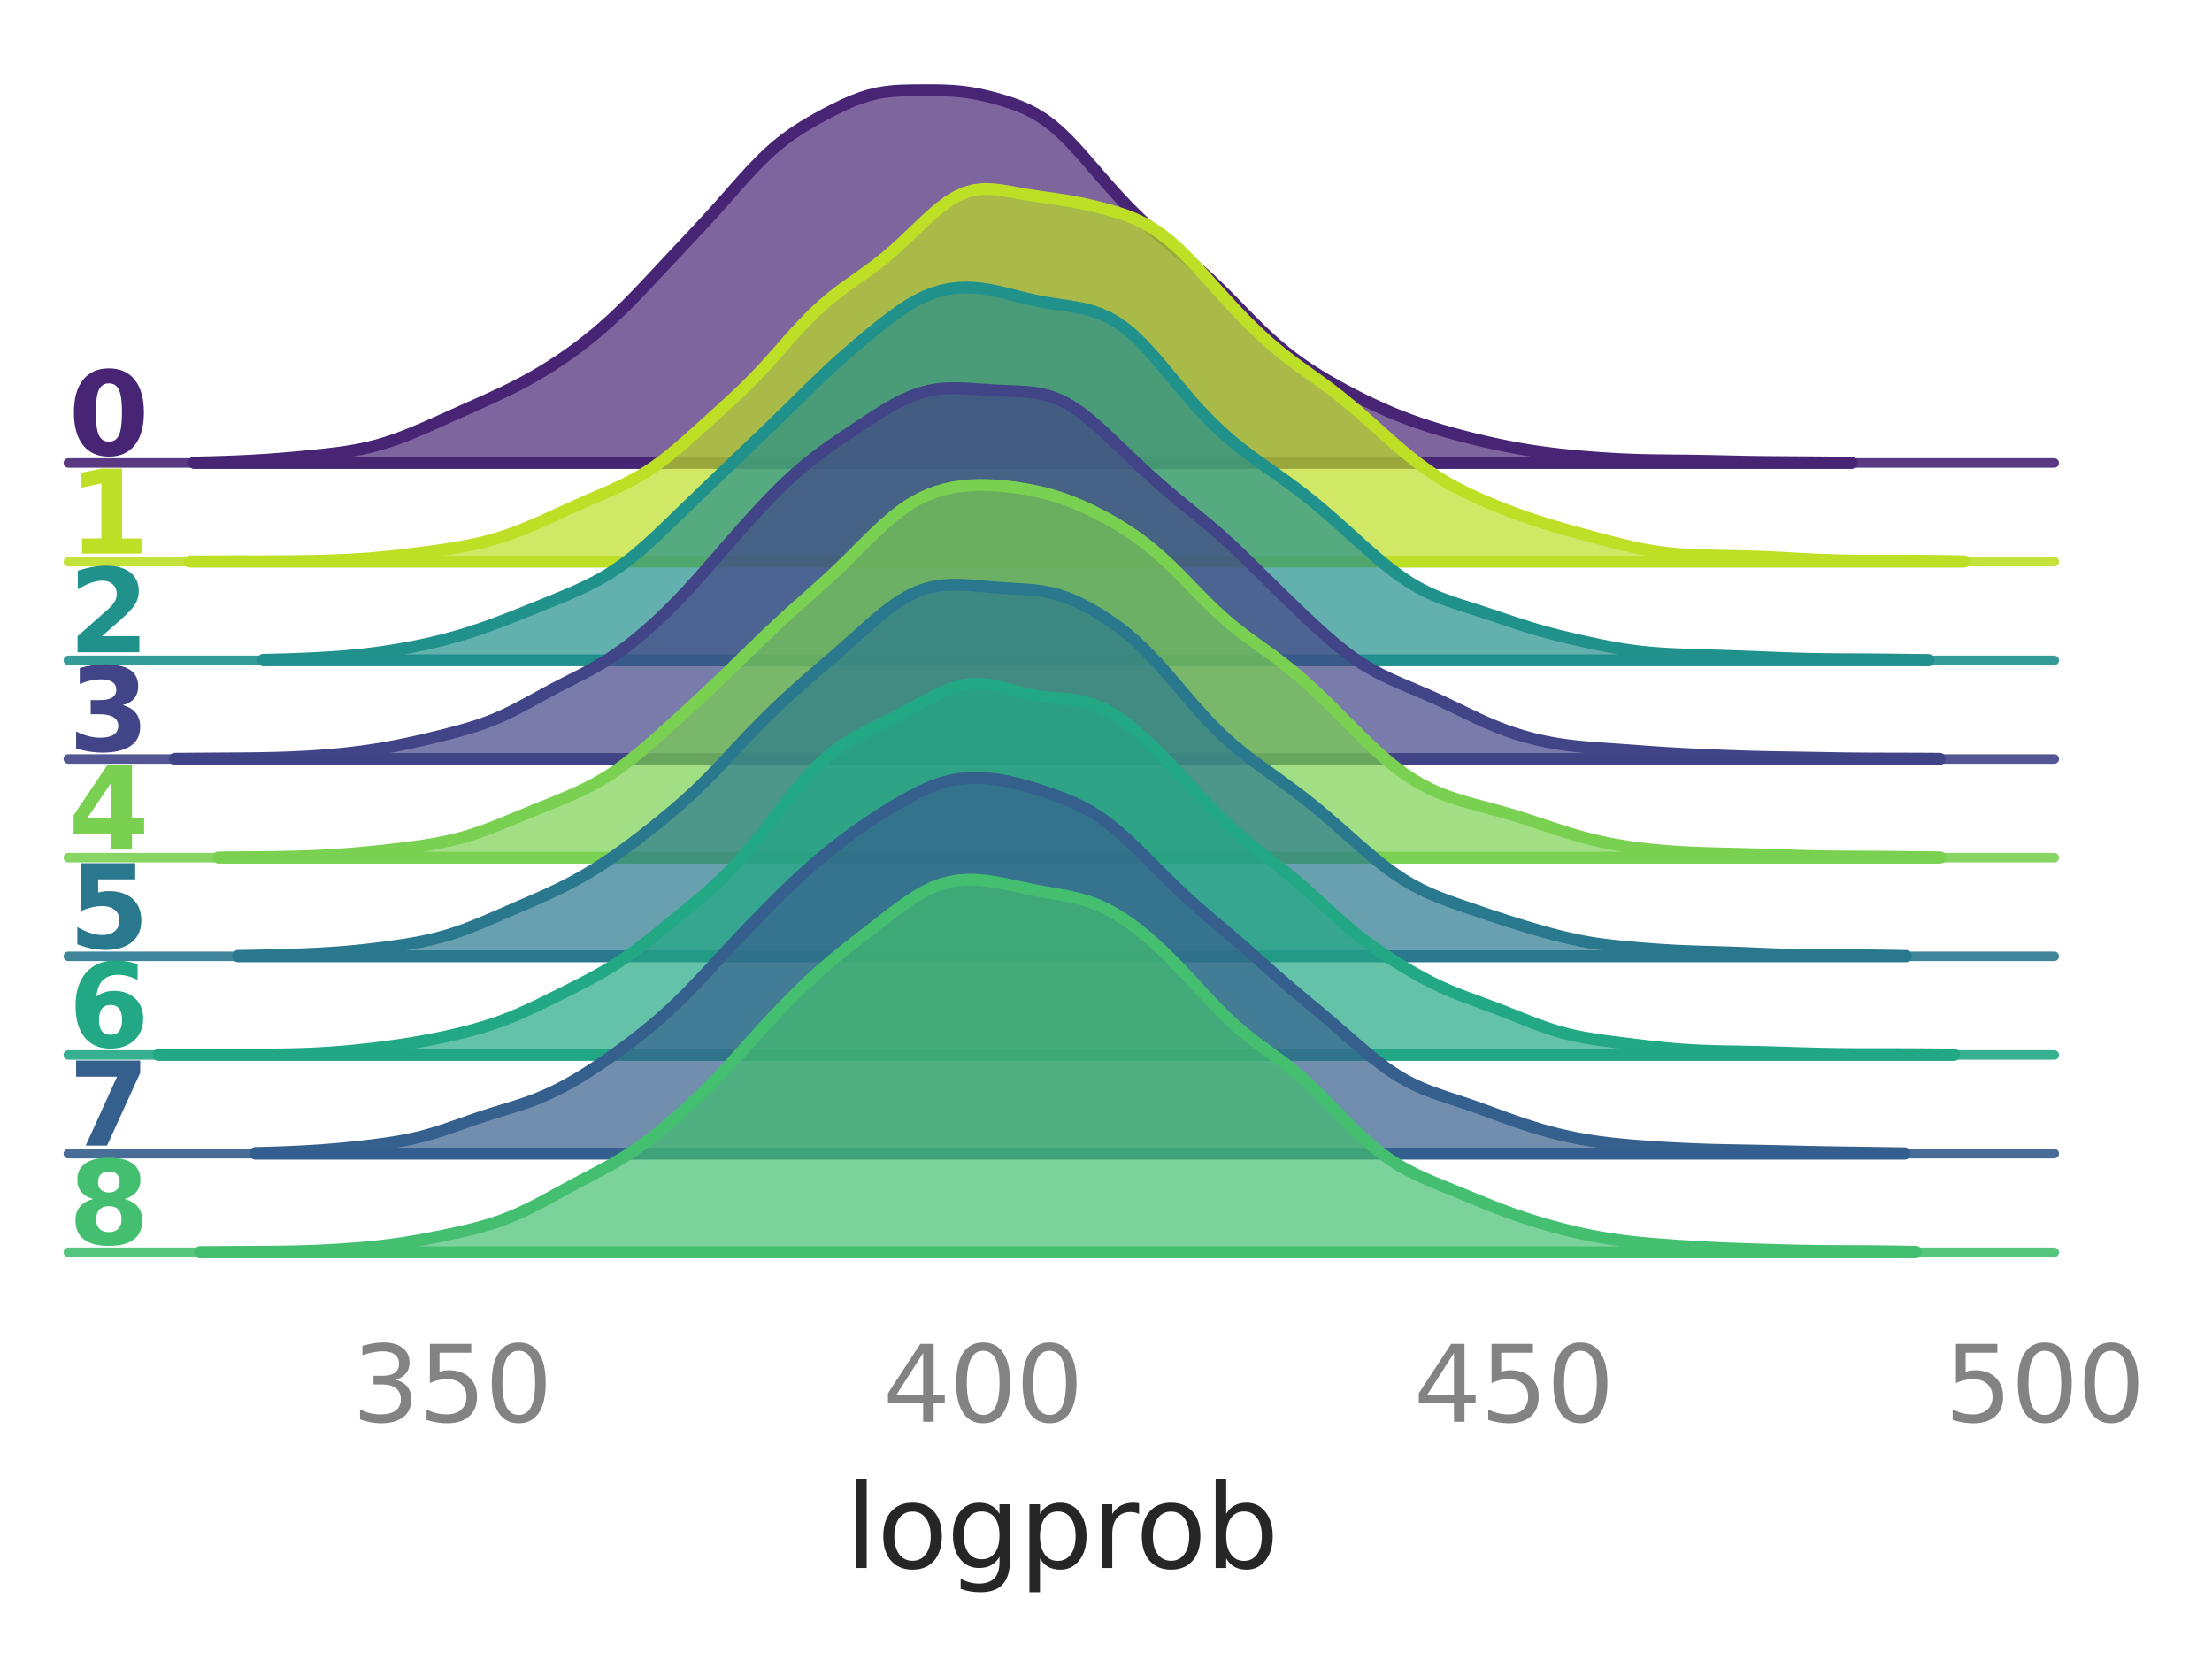 <?xml version="1.0" encoding="utf-8" standalone="no"?>
<!DOCTYPE svg PUBLIC "-//W3C//DTD SVG 1.1//EN"
  "http://www.w3.org/Graphics/SVG/1.1/DTD/svg11.dtd">
<svg xmlns:xlink="http://www.w3.org/1999/xlink" width="233.069pt" height="174.9pt" viewBox="0 0 233.069 174.9" xmlns="http://www.w3.org/2000/svg" version="1.1">
 <defs>
  <style type="text/css">*{stroke-linejoin: round; stroke-linecap: butt}</style>
 </defs>
 <g id="figure_1">
  <g id="patch_1">
   <path d="M 0 174.9 
L 233.069 174.9 
L 233.069 0 
L 0 0 
L 0 174.9 
z
" style="fill: none"/>
  </g>
  <g id="axes_1">
   <g id="patch_2">
    <path d="M 7.2 48.78 
L 216.45 48.78 
L 216.45 7.2 
L 7.2 7.2 
L 7.2 48.78 
z
" style="fill: none"/>
   </g>
   <g id="matplotlib.axis_1">
    <g id="xtick_1"/>
    <g id="xtick_2"/>
    <g id="xtick_3"/>
    <g id="xtick_4"/>
   </g>
   <g id="matplotlib.axis_2"/>
   <g id="PolyCollection_1">
    <defs>
     <path id="m7522be9d3a" d="M 20.454 -126.166 
L 20.454 -126.12 
L 21.331 -126.12 
L 22.209 -126.12 
L 23.087 -126.12 
L 23.964 -126.12 
L 24.842 -126.12 
L 25.719 -126.12 
L 26.597 -126.12 
L 27.475 -126.12 
L 28.352 -126.12 
L 29.23 -126.12 
L 30.107 -126.12 
L 30.985 -126.12 
L 31.863 -126.12 
L 32.74 -126.12 
L 33.618 -126.12 
L 34.495 -126.12 
L 35.373 -126.12 
L 36.25 -126.12 
L 37.128 -126.12 
L 38.006 -126.12 
L 38.883 -126.12 
L 39.761 -126.12 
L 40.638 -126.12 
L 41.516 -126.12 
L 42.394 -126.12 
L 43.271 -126.12 
L 44.149 -126.12 
L 45.026 -126.12 
L 45.904 -126.12 
L 46.782 -126.12 
L 47.659 -126.12 
L 48.537 -126.12 
L 49.414 -126.12 
L 50.292 -126.12 
L 51.169 -126.12 
L 52.047 -126.12 
L 52.925 -126.12 
L 53.802 -126.12 
L 54.68 -126.12 
L 55.557 -126.12 
L 56.435 -126.12 
L 57.313 -126.12 
L 58.19 -126.12 
L 59.068 -126.12 
L 59.945 -126.12 
L 60.823 -126.12 
L 61.701 -126.12 
L 62.578 -126.12 
L 63.456 -126.12 
L 64.333 -126.12 
L 65.211 -126.12 
L 66.089 -126.12 
L 66.966 -126.12 
L 67.844 -126.12 
L 68.721 -126.12 
L 69.599 -126.12 
L 70.476 -126.12 
L 71.354 -126.12 
L 72.232 -126.12 
L 73.109 -126.12 
L 73.987 -126.12 
L 74.864 -126.12 
L 75.742 -126.12 
L 76.62 -126.12 
L 77.497 -126.12 
L 78.375 -126.12 
L 79.252 -126.12 
L 80.13 -126.12 
L 81.008 -126.12 
L 81.885 -126.12 
L 82.763 -126.12 
L 83.64 -126.12 
L 84.518 -126.12 
L 85.395 -126.12 
L 86.273 -126.12 
L 87.151 -126.12 
L 88.028 -126.12 
L 88.906 -126.12 
L 89.783 -126.12 
L 90.661 -126.12 
L 91.539 -126.12 
L 92.416 -126.12 
L 93.294 -126.12 
L 94.171 -126.12 
L 95.049 -126.12 
L 95.927 -126.12 
L 96.804 -126.12 
L 97.682 -126.12 
L 98.559 -126.12 
L 99.437 -126.12 
L 100.314 -126.12 
L 101.192 -126.12 
L 102.07 -126.12 
L 102.947 -126.12 
L 103.825 -126.12 
L 104.702 -126.12 
L 105.58 -126.12 
L 106.458 -126.12 
L 107.335 -126.12 
L 108.213 -126.12 
L 109.09 -126.12 
L 109.968 -126.12 
L 110.846 -126.12 
L 111.723 -126.12 
L 112.601 -126.12 
L 113.478 -126.12 
L 114.356 -126.12 
L 115.233 -126.12 
L 116.111 -126.12 
L 116.989 -126.12 
L 117.866 -126.12 
L 118.744 -126.12 
L 119.621 -126.12 
L 120.499 -126.12 
L 121.377 -126.12 
L 122.254 -126.12 
L 123.132 -126.12 
L 124.009 -126.12 
L 124.887 -126.12 
L 125.765 -126.12 
L 126.642 -126.12 
L 127.52 -126.12 
L 128.397 -126.12 
L 129.275 -126.12 
L 130.152 -126.12 
L 131.03 -126.12 
L 131.908 -126.12 
L 132.785 -126.12 
L 133.663 -126.12 
L 134.54 -126.12 
L 135.418 -126.12 
L 136.296 -126.12 
L 137.173 -126.12 
L 138.051 -126.12 
L 138.928 -126.12 
L 139.806 -126.12 
L 140.684 -126.12 
L 141.561 -126.12 
L 142.439 -126.12 
L 143.316 -126.12 
L 144.194 -126.12 
L 145.072 -126.12 
L 145.949 -126.12 
L 146.827 -126.12 
L 147.704 -126.12 
L 148.582 -126.12 
L 149.459 -126.12 
L 150.337 -126.12 
L 151.215 -126.12 
L 152.092 -126.12 
L 152.97 -126.12 
L 153.847 -126.12 
L 154.725 -126.12 
L 155.603 -126.12 
L 156.48 -126.12 
L 157.358 -126.12 
L 158.235 -126.12 
L 159.113 -126.12 
L 159.991 -126.12 
L 160.868 -126.12 
L 161.746 -126.12 
L 162.623 -126.12 
L 163.501 -126.12 
L 164.378 -126.12 
L 165.256 -126.12 
L 166.134 -126.12 
L 167.011 -126.12 
L 167.889 -126.12 
L 168.766 -126.12 
L 169.644 -126.12 
L 170.522 -126.12 
L 171.399 -126.12 
L 172.277 -126.12 
L 173.154 -126.12 
L 174.032 -126.12 
L 174.91 -126.12 
L 175.787 -126.12 
L 176.665 -126.12 
L 177.542 -126.12 
L 178.42 -126.12 
L 179.297 -126.12 
L 180.175 -126.12 
L 181.053 -126.12 
L 181.93 -126.12 
L 182.808 -126.12 
L 183.685 -126.12 
L 184.563 -126.12 
L 185.441 -126.12 
L 186.318 -126.12 
L 187.196 -126.12 
L 188.073 -126.12 
L 188.951 -126.12 
L 189.829 -126.12 
L 190.706 -126.12 
L 191.584 -126.12 
L 192.461 -126.12 
L 193.339 -126.12 
L 194.216 -126.12 
L 195.094 -126.12 
L 195.094 -126.149 
L 195.094 -126.149 
L 194.216 -126.157 
L 193.339 -126.166 
L 192.461 -126.174 
L 191.584 -126.182 
L 190.706 -126.189 
L 189.829 -126.195 
L 188.951 -126.201 
L 188.073 -126.206 
L 187.196 -126.212 
L 186.318 -126.22 
L 185.441 -126.229 
L 184.563 -126.242 
L 183.685 -126.258 
L 182.808 -126.276 
L 181.93 -126.296 
L 181.053 -126.316 
L 180.175 -126.335 
L 179.297 -126.352 
L 178.42 -126.366 
L 177.542 -126.377 
L 176.665 -126.386 
L 175.787 -126.394 
L 174.91 -126.404 
L 174.032 -126.416 
L 173.154 -126.434 
L 172.277 -126.459 
L 171.399 -126.492 
L 170.522 -126.533 
L 169.644 -126.582 
L 168.766 -126.638 
L 167.889 -126.701 
L 167.011 -126.77 
L 166.134 -126.847 
L 165.256 -126.931 
L 164.378 -127.023 
L 163.501 -127.125 
L 162.623 -127.238 
L 161.746 -127.363 
L 160.868 -127.501 
L 159.991 -127.651 
L 159.113 -127.814 
L 158.235 -127.989 
L 157.358 -128.175 
L 156.48 -128.371 
L 155.603 -128.577 
L 154.725 -128.794 
L 153.847 -129.02 
L 152.97 -129.257 
L 152.092 -129.506 
L 151.215 -129.768 
L 150.337 -130.044 
L 149.459 -130.338 
L 148.582 -130.65 
L 147.704 -130.982 
L 146.827 -131.335 
L 145.949 -131.709 
L 145.072 -132.103 
L 144.194 -132.516 
L 143.316 -132.947 
L 142.439 -133.396 
L 141.561 -133.861 
L 140.684 -134.344 
L 139.806 -134.848 
L 138.928 -135.375 
L 138.051 -135.931 
L 137.173 -136.524 
L 136.296 -137.159 
L 135.418 -137.843 
L 134.54 -138.578 
L 133.663 -139.364 
L 132.785 -140.196 
L 131.908 -141.064 
L 131.03 -141.955 
L 130.152 -142.854 
L 129.275 -143.745 
L 128.397 -144.614 
L 127.52 -145.451 
L 126.642 -146.251 
L 125.765 -147.017 
L 124.887 -147.756 
L 124.009 -148.481 
L 123.132 -149.207 
L 122.254 -149.946 
L 121.377 -150.712 
L 120.499 -151.514 
L 119.621 -152.357 
L 118.744 -153.244 
L 117.866 -154.175 
L 116.989 -155.145 
L 116.111 -156.147 
L 115.233 -157.165 
L 114.356 -158.18 
L 113.478 -159.168 
L 112.601 -160.103 
L 111.723 -160.959 
L 110.846 -161.719 
L 109.968 -162.371 
L 109.09 -162.918 
L 108.213 -163.371 
L 107.335 -163.747 
L 106.458 -164.065 
L 105.58 -164.343 
L 104.702 -164.59 
L 103.825 -164.809 
L 102.947 -164.998 
L 102.07 -165.151 
L 101.192 -165.264 
L 100.314 -165.338 
L 99.437 -165.38 
L 98.559 -165.397 
L 97.682 -165.401 
L 96.804 -165.398 
L 95.927 -165.389 
L 95.049 -165.365 
L 94.171 -165.314 
L 93.294 -165.22 
L 92.416 -165.071 
L 91.539 -164.857 
L 90.661 -164.578 
L 89.783 -164.24 
L 88.906 -163.854 
L 88.028 -163.432 
L 87.151 -162.983 
L 86.273 -162.511 
L 85.395 -162.015 
L 84.518 -161.488 
L 83.64 -160.917 
L 82.763 -160.29 
L 81.885 -159.594 
L 81.008 -158.824 
L 80.13 -157.98 
L 79.252 -157.072 
L 78.375 -156.114 
L 77.497 -155.126 
L 76.62 -154.128 
L 75.742 -153.136 
L 74.864 -152.161 
L 73.987 -151.205 
L 73.109 -150.264 
L 72.232 -149.332 
L 71.354 -148.401 
L 70.476 -147.465 
L 69.599 -146.525 
L 68.721 -145.584 
L 67.844 -144.651 
L 66.966 -143.733 
L 66.089 -142.841 
L 65.211 -141.98 
L 64.333 -141.157 
L 63.456 -140.372 
L 62.578 -139.627 
L 61.701 -138.92 
L 60.823 -138.248 
L 59.945 -137.61 
L 59.068 -137.004 
L 58.19 -136.428 
L 57.313 -135.88 
L 56.435 -135.359 
L 55.557 -134.864 
L 54.68 -134.395 
L 53.802 -133.948 
L 52.925 -133.521 
L 52.047 -133.109 
L 51.169 -132.708 
L 50.292 -132.314 
L 49.414 -131.921 
L 48.537 -131.529 
L 47.659 -131.135 
L 46.782 -130.74 
L 45.904 -130.347 
L 45.026 -129.958 
L 44.149 -129.579 
L 43.271 -129.214 
L 42.394 -128.868 
L 41.516 -128.548 
L 40.638 -128.256 
L 39.761 -127.997 
L 38.883 -127.772 
L 38.006 -127.579 
L 37.128 -127.415 
L 36.25 -127.276 
L 35.373 -127.157 
L 34.495 -127.051 
L 33.618 -126.955 
L 32.74 -126.865 
L 31.863 -126.78 
L 30.985 -126.699 
L 30.107 -126.623 
L 29.23 -126.552 
L 28.352 -126.487 
L 27.475 -126.429 
L 26.597 -126.377 
L 25.719 -126.332 
L 24.842 -126.292 
L 23.964 -126.258 
L 23.087 -126.229 
L 22.209 -126.204 
L 21.331 -126.183 
L 20.454 -126.166 
z
" style="stroke: #482475; stroke-width: 1.25"/>
    </defs>
    <g>
     <use xlink:href="#m7522be9d3a" x="0" y="174.9" style="fill: #482475; fill-opacity: 0.7; stroke: #482475; stroke-width: 1.25"/>
    </g>
   </g>
   <g id="line2d_1">
    <path d="M 7.2 48.78 
L 216.45 48.78 
" style="fill: none; stroke: #482475; stroke-opacity: 0.9; stroke-linecap: round"/>
   </g>
   <g id="text_1">
    <!-- 0 -->
    <g style="fill: #482475" transform="translate(7.2 47.933) scale(0.12 -0.12)">
     <defs>
      <path id="DejaVuSans-Bold-30" d="M 2944 2338 
Q 2944 3213 2780 3570 
Q 2616 3928 2228 3928 
Q 1841 3928 1675 3570 
Q 1509 3213 1509 2338 
Q 1509 1453 1675 1090 
Q 1841 728 2228 728 
Q 2613 728 2778 1090 
Q 2944 1453 2944 2338 
z
M 4147 2328 
Q 4147 1169 3647 539 
Q 3147 -91 2228 -91 
Q 1306 -91 806 539 
Q 306 1169 306 2328 
Q 306 3491 806 4120 
Q 1306 4750 2228 4750 
Q 3147 4750 3647 4120 
Q 4147 3491 4147 2328 
z
" transform="scale(0.016)"/>
     </defs>
     <use xlink:href="#DejaVuSans-Bold-30"/>
    </g>
   </g>
  </g>
  <g id="axes_2">
   <g id="patch_3">
    <path d="M 7.2 59.175 
L 216.45 59.175 
L 216.45 17.595 
L 7.2 17.595 
L 7.2 59.175 
z
" style="fill: none"/>
   </g>
   <g id="matplotlib.axis_3">
    <g id="xtick_5"/>
    <g id="xtick_6"/>
    <g id="xtick_7"/>
    <g id="xtick_8"/>
   </g>
   <g id="matplotlib.axis_4"/>
   <g id="PolyCollection_2">
    <defs>
     <path id="m583aa5ccdd" d="M 19.982 -115.747 
L 19.982 -115.725 
L 20.921 -115.725 
L 21.861 -115.725 
L 22.8 -115.725 
L 23.74 -115.725 
L 24.679 -115.725 
L 25.619 -115.725 
L 26.558 -115.725 
L 27.498 -115.725 
L 28.437 -115.725 
L 29.377 -115.725 
L 30.316 -115.725 
L 31.255 -115.725 
L 32.195 -115.725 
L 33.134 -115.725 
L 34.074 -115.725 
L 35.013 -115.725 
L 35.953 -115.725 
L 36.892 -115.725 
L 37.832 -115.725 
L 38.771 -115.725 
L 39.711 -115.725 
L 40.65 -115.725 
L 41.59 -115.725 
L 42.529 -115.725 
L 43.469 -115.725 
L 44.408 -115.725 
L 45.348 -115.725 
L 46.287 -115.725 
L 47.227 -115.725 
L 48.166 -115.725 
L 49.106 -115.725 
L 50.045 -115.725 
L 50.985 -115.725 
L 51.924 -115.725 
L 52.864 -115.725 
L 53.803 -115.725 
L 54.743 -115.725 
L 55.682 -115.725 
L 56.621 -115.725 
L 57.561 -115.725 
L 58.5 -115.725 
L 59.44 -115.725 
L 60.379 -115.725 
L 61.319 -115.725 
L 62.258 -115.725 
L 63.198 -115.725 
L 64.137 -115.725 
L 65.077 -115.725 
L 66.016 -115.725 
L 66.956 -115.725 
L 67.895 -115.725 
L 68.835 -115.725 
L 69.774 -115.725 
L 70.714 -115.725 
L 71.653 -115.725 
L 72.593 -115.725 
L 73.532 -115.725 
L 74.472 -115.725 
L 75.411 -115.725 
L 76.351 -115.725 
L 77.29 -115.725 
L 78.23 -115.725 
L 79.169 -115.725 
L 80.109 -115.725 
L 81.048 -115.725 
L 81.988 -115.725 
L 82.927 -115.725 
L 83.866 -115.725 
L 84.806 -115.725 
L 85.745 -115.725 
L 86.685 -115.725 
L 87.624 -115.725 
L 88.564 -115.725 
L 89.503 -115.725 
L 90.443 -115.725 
L 91.382 -115.725 
L 92.322 -115.725 
L 93.261 -115.725 
L 94.201 -115.725 
L 95.14 -115.725 
L 96.08 -115.725 
L 97.019 -115.725 
L 97.959 -115.725 
L 98.898 -115.725 
L 99.838 -115.725 
L 100.777 -115.725 
L 101.717 -115.725 
L 102.656 -115.725 
L 103.596 -115.725 
L 104.535 -115.725 
L 105.475 -115.725 
L 106.414 -115.725 
L 107.354 -115.725 
L 108.293 -115.725 
L 109.232 -115.725 
L 110.172 -115.725 
L 111.111 -115.725 
L 112.051 -115.725 
L 112.99 -115.725 
L 113.93 -115.725 
L 114.869 -115.725 
L 115.809 -115.725 
L 116.748 -115.725 
L 117.688 -115.725 
L 118.627 -115.725 
L 119.567 -115.725 
L 120.506 -115.725 
L 121.446 -115.725 
L 122.385 -115.725 
L 123.325 -115.725 
L 124.264 -115.725 
L 125.204 -115.725 
L 126.143 -115.725 
L 127.083 -115.725 
L 128.022 -115.725 
L 128.962 -115.725 
L 129.901 -115.725 
L 130.841 -115.725 
L 131.78 -115.725 
L 132.72 -115.725 
L 133.659 -115.725 
L 134.599 -115.725 
L 135.538 -115.725 
L 136.477 -115.725 
L 137.417 -115.725 
L 138.356 -115.725 
L 139.296 -115.725 
L 140.235 -115.725 
L 141.175 -115.725 
L 142.114 -115.725 
L 143.054 -115.725 
L 143.993 -115.725 
L 144.933 -115.725 
L 145.872 -115.725 
L 146.812 -115.725 
L 147.751 -115.725 
L 148.691 -115.725 
L 149.63 -115.725 
L 150.57 -115.725 
L 151.509 -115.725 
L 152.449 -115.725 
L 153.388 -115.725 
L 154.328 -115.725 
L 155.267 -115.725 
L 156.207 -115.725 
L 157.146 -115.725 
L 158.086 -115.725 
L 159.025 -115.725 
L 159.965 -115.725 
L 160.904 -115.725 
L 161.843 -115.725 
L 162.783 -115.725 
L 163.722 -115.725 
L 164.662 -115.725 
L 165.601 -115.725 
L 166.541 -115.725 
L 167.48 -115.725 
L 168.42 -115.725 
L 169.359 -115.725 
L 170.299 -115.725 
L 171.238 -115.725 
L 172.178 -115.725 
L 173.117 -115.725 
L 174.057 -115.725 
L 174.996 -115.725 
L 175.936 -115.725 
L 176.875 -115.725 
L 177.815 -115.725 
L 178.754 -115.725 
L 179.694 -115.725 
L 180.633 -115.725 
L 181.573 -115.725 
L 182.512 -115.725 
L 183.452 -115.725 
L 184.391 -115.725 
L 185.331 -115.725 
L 186.27 -115.725 
L 187.21 -115.725 
L 188.149 -115.725 
L 189.088 -115.725 
L 190.028 -115.725 
L 190.967 -115.725 
L 191.907 -115.725 
L 192.846 -115.725 
L 193.786 -115.725 
L 194.725 -115.725 
L 195.665 -115.725 
L 196.604 -115.725 
L 197.544 -115.725 
L 198.483 -115.725 
L 199.423 -115.725 
L 200.362 -115.725 
L 201.302 -115.725 
L 202.241 -115.725 
L 203.181 -115.725 
L 204.12 -115.725 
L 205.06 -115.725 
L 205.999 -115.725 
L 206.939 -115.725 
L 206.939 -115.763 
L 206.939 -115.763 
L 205.999 -115.774 
L 205.06 -115.787 
L 204.12 -115.8 
L 203.181 -115.812 
L 202.241 -115.822 
L 201.302 -115.829 
L 200.362 -115.832 
L 199.423 -115.833 
L 198.483 -115.832 
L 197.544 -115.831 
L 196.604 -115.831 
L 195.665 -115.835 
L 194.725 -115.846 
L 193.786 -115.863 
L 192.846 -115.889 
L 191.907 -115.924 
L 190.967 -115.966 
L 190.028 -116.014 
L 189.088 -116.065 
L 188.149 -116.117 
L 187.21 -116.166 
L 186.27 -116.21 
L 185.331 -116.247 
L 184.391 -116.278 
L 183.452 -116.303 
L 182.512 -116.324 
L 181.573 -116.342 
L 180.633 -116.361 
L 179.694 -116.384 
L 178.754 -116.416 
L 177.815 -116.461 
L 176.875 -116.525 
L 175.936 -116.612 
L 174.996 -116.725 
L 174.057 -116.867 
L 173.117 -117.037 
L 172.178 -117.231 
L 171.238 -117.447 
L 170.299 -117.678 
L 169.359 -117.919 
L 168.42 -118.167 
L 167.48 -118.418 
L 166.541 -118.673 
L 165.601 -118.932 
L 164.662 -119.197 
L 163.722 -119.471 
L 162.783 -119.757 
L 161.843 -120.057 
L 160.904 -120.373 
L 159.965 -120.705 
L 159.025 -121.055 
L 158.086 -121.421 
L 157.146 -121.803 
L 156.207 -122.203 
L 155.267 -122.624 
L 154.328 -123.071 
L 153.388 -123.552 
L 152.449 -124.073 
L 151.509 -124.643 
L 150.57 -125.266 
L 149.63 -125.942 
L 148.691 -126.67 
L 147.751 -127.443 
L 146.812 -128.251 
L 145.872 -129.083 
L 144.933 -129.924 
L 143.993 -130.762 
L 143.054 -131.584 
L 142.114 -132.38 
L 141.175 -133.143 
L 140.235 -133.872 
L 139.296 -134.57 
L 138.356 -135.248 
L 137.417 -135.92 
L 136.477 -136.602 
L 135.538 -137.311 
L 134.599 -138.06 
L 133.659 -138.858 
L 132.72 -139.709 
L 131.78 -140.614 
L 130.841 -141.566 
L 129.901 -142.56 
L 128.962 -143.584 
L 128.022 -144.627 
L 127.083 -145.672 
L 126.143 -146.701 
L 125.204 -147.691 
L 124.264 -148.619 
L 123.325 -149.465 
L 122.385 -150.213 
L 121.446 -150.856 
L 120.506 -151.396 
L 119.567 -151.843 
L 118.627 -152.215 
L 117.688 -152.53 
L 116.748 -152.805 
L 115.809 -153.052 
L 114.869 -153.278 
L 113.93 -153.481 
L 112.99 -153.663 
L 112.051 -153.821 
L 111.111 -153.962 
L 110.172 -154.093 
L 109.232 -154.227 
L 108.293 -154.375 
L 107.354 -154.538 
L 106.414 -154.709 
L 105.475 -154.863 
L 104.535 -154.969 
L 103.596 -154.986 
L 102.656 -154.88 
L 101.717 -154.623 
L 100.777 -154.205 
L 99.838 -153.631 
L 98.898 -152.921 
L 97.959 -152.107 
L 97.019 -151.229 
L 96.08 -150.325 
L 95.14 -149.43 
L 94.201 -148.573 
L 93.261 -147.768 
L 92.322 -147.019 
L 91.382 -146.32 
L 90.443 -145.653 
L 89.503 -144.992 
L 88.564 -144.311 
L 87.624 -143.584 
L 86.685 -142.791 
L 85.745 -141.921 
L 84.806 -140.974 
L 83.866 -139.962 
L 82.927 -138.908 
L 81.988 -137.84 
L 81.048 -136.784 
L 80.109 -135.762 
L 79.169 -134.785 
L 78.23 -133.855 
L 77.29 -132.965 
L 76.351 -132.1 
L 75.411 -131.246 
L 74.472 -130.396 
L 73.532 -129.545 
L 72.593 -128.702 
L 71.653 -127.877 
L 70.714 -127.088 
L 69.774 -126.348 
L 68.835 -125.669 
L 67.895 -125.055 
L 66.956 -124.504 
L 66.016 -124.009 
L 65.077 -123.556 
L 64.137 -123.133 
L 63.198 -122.724 
L 62.258 -122.319 
L 61.319 -121.909 
L 60.379 -121.491 
L 59.44 -121.065 
L 58.5 -120.633 
L 57.561 -120.203 
L 56.621 -119.782 
L 55.682 -119.379 
L 54.743 -118.999 
L 53.803 -118.65 
L 52.864 -118.334 
L 51.924 -118.052 
L 50.985 -117.803 
L 50.045 -117.584 
L 49.106 -117.391 
L 48.166 -117.22 
L 47.227 -117.067 
L 46.287 -116.926 
L 45.348 -116.794 
L 44.408 -116.67 
L 43.469 -116.551 
L 42.529 -116.438 
L 41.59 -116.332 
L 40.65 -116.234 
L 39.711 -116.145 
L 38.771 -116.068 
L 37.832 -116.002 
L 36.892 -115.947 
L 35.953 -115.902 
L 35.013 -115.865 
L 34.074 -115.836 
L 33.134 -115.813 
L 32.195 -115.795 
L 31.255 -115.782 
L 30.316 -115.772 
L 29.377 -115.766 
L 28.437 -115.763 
L 27.498 -115.762 
L 26.558 -115.762 
L 25.619 -115.763 
L 24.679 -115.763 
L 23.74 -115.762 
L 22.8 -115.76 
L 21.861 -115.756 
L 20.921 -115.752 
L 19.982 -115.747 
z
" style="stroke: #bddf26; stroke-width: 1.25"/>
    </defs>
    <g>
     <use xlink:href="#m583aa5ccdd" x="0" y="174.9" style="fill: #bddf26; fill-opacity: 0.7; stroke: #bddf26; stroke-width: 1.25"/>
    </g>
   </g>
   <g id="line2d_2">
    <path d="M 7.2 59.175 
L 216.45 59.175 
" style="fill: none; stroke: #bddf26; stroke-opacity: 0.9; stroke-linecap: round"/>
   </g>
   <g id="text_2">
    <!-- 1 -->
    <g style="fill: #bddf26" transform="translate(7.2 58.328) scale(0.12 -0.12)">
     <defs>
      <path id="DejaVuSans-Bold-31" d="M 750 831 
L 1813 831 
L 1813 3847 
L 722 3622 
L 722 4441 
L 1806 4666 
L 2950 4666 
L 2950 831 
L 4013 831 
L 4013 0 
L 750 0 
L 750 831 
z
" transform="scale(0.016)"/>
     </defs>
     <use xlink:href="#DejaVuSans-Bold-31"/>
    </g>
   </g>
  </g>
  <g id="axes_3">
   <g id="patch_4">
    <path d="M 7.2 69.57 
L 216.45 69.57 
L 216.45 27.99 
L 7.2 27.99 
L 7.2 69.57 
z
" style="fill: none"/>
   </g>
   <g id="matplotlib.axis_5">
    <g id="xtick_9"/>
    <g id="xtick_10"/>
    <g id="xtick_11"/>
    <g id="xtick_12"/>
   </g>
   <g id="matplotlib.axis_6"/>
   <g id="PolyCollection_3">
    <defs>
     <path id="m465cda3d1a" d="M 27.744 -105.384 
L 27.744 -105.33 
L 28.626 -105.33 
L 29.508 -105.33 
L 30.389 -105.33 
L 31.271 -105.33 
L 32.153 -105.33 
L 33.034 -105.33 
L 33.916 -105.33 
L 34.798 -105.33 
L 35.679 -105.33 
L 36.561 -105.33 
L 37.443 -105.33 
L 38.324 -105.33 
L 39.206 -105.33 
L 40.088 -105.33 
L 40.969 -105.33 
L 41.851 -105.33 
L 42.733 -105.33 
L 43.615 -105.33 
L 44.496 -105.33 
L 45.378 -105.33 
L 46.26 -105.33 
L 47.141 -105.33 
L 48.023 -105.33 
L 48.905 -105.33 
L 49.786 -105.33 
L 50.668 -105.33 
L 51.55 -105.33 
L 52.431 -105.33 
L 53.313 -105.33 
L 54.195 -105.33 
L 55.076 -105.33 
L 55.958 -105.33 
L 56.84 -105.33 
L 57.722 -105.33 
L 58.603 -105.33 
L 59.485 -105.33 
L 60.367 -105.33 
L 61.248 -105.33 
L 62.13 -105.33 
L 63.012 -105.33 
L 63.893 -105.33 
L 64.775 -105.33 
L 65.657 -105.33 
L 66.538 -105.33 
L 67.42 -105.33 
L 68.302 -105.33 
L 69.183 -105.33 
L 70.065 -105.33 
L 70.947 -105.33 
L 71.829 -105.33 
L 72.71 -105.33 
L 73.592 -105.33 
L 74.474 -105.33 
L 75.355 -105.33 
L 76.237 -105.33 
L 77.119 -105.33 
L 78 -105.33 
L 78.882 -105.33 
L 79.764 -105.33 
L 80.645 -105.33 
L 81.527 -105.33 
L 82.409 -105.33 
L 83.29 -105.33 
L 84.172 -105.33 
L 85.054 -105.33 
L 85.935 -105.33 
L 86.817 -105.33 
L 87.699 -105.33 
L 88.581 -105.33 
L 89.462 -105.33 
L 90.344 -105.33 
L 91.226 -105.33 
L 92.107 -105.33 
L 92.989 -105.33 
L 93.871 -105.33 
L 94.752 -105.33 
L 95.634 -105.33 
L 96.516 -105.33 
L 97.397 -105.33 
L 98.279 -105.33 
L 99.161 -105.33 
L 100.042 -105.33 
L 100.924 -105.33 
L 101.806 -105.33 
L 102.688 -105.33 
L 103.569 -105.33 
L 104.451 -105.33 
L 105.333 -105.33 
L 106.214 -105.33 
L 107.096 -105.33 
L 107.978 -105.33 
L 108.859 -105.33 
L 109.741 -105.33 
L 110.623 -105.33 
L 111.504 -105.33 
L 112.386 -105.33 
L 113.268 -105.33 
L 114.149 -105.33 
L 115.031 -105.33 
L 115.913 -105.33 
L 116.795 -105.33 
L 117.676 -105.33 
L 118.558 -105.33 
L 119.44 -105.33 
L 120.321 -105.33 
L 121.203 -105.33 
L 122.085 -105.33 
L 122.966 -105.33 
L 123.848 -105.33 
L 124.73 -105.33 
L 125.611 -105.33 
L 126.493 -105.33 
L 127.375 -105.33 
L 128.256 -105.33 
L 129.138 -105.33 
L 130.02 -105.33 
L 130.901 -105.33 
L 131.783 -105.33 
L 132.665 -105.33 
L 133.547 -105.33 
L 134.428 -105.33 
L 135.31 -105.33 
L 136.192 -105.33 
L 137.073 -105.33 
L 137.955 -105.33 
L 138.837 -105.33 
L 139.718 -105.33 
L 140.6 -105.33 
L 141.482 -105.33 
L 142.363 -105.33 
L 143.245 -105.33 
L 144.127 -105.33 
L 145.008 -105.33 
L 145.89 -105.33 
L 146.772 -105.33 
L 147.654 -105.33 
L 148.535 -105.33 
L 149.417 -105.33 
L 150.299 -105.33 
L 151.18 -105.33 
L 152.062 -105.33 
L 152.944 -105.33 
L 153.825 -105.33 
L 154.707 -105.33 
L 155.589 -105.33 
L 156.47 -105.33 
L 157.352 -105.33 
L 158.234 -105.33 
L 159.115 -105.33 
L 159.997 -105.33 
L 160.879 -105.33 
L 161.761 -105.33 
L 162.642 -105.33 
L 163.524 -105.33 
L 164.406 -105.33 
L 165.287 -105.33 
L 166.169 -105.33 
L 167.051 -105.33 
L 167.932 -105.33 
L 168.814 -105.33 
L 169.696 -105.33 
L 170.577 -105.33 
L 171.459 -105.33 
L 172.341 -105.33 
L 173.222 -105.33 
L 174.104 -105.33 
L 174.986 -105.33 
L 175.867 -105.33 
L 176.749 -105.33 
L 177.631 -105.33 
L 178.513 -105.33 
L 179.394 -105.33 
L 180.276 -105.33 
L 181.158 -105.33 
L 182.039 -105.33 
L 182.921 -105.33 
L 183.803 -105.33 
L 184.684 -105.33 
L 185.566 -105.33 
L 186.448 -105.33 
L 187.329 -105.33 
L 188.211 -105.33 
L 189.093 -105.33 
L 189.974 -105.33 
L 190.856 -105.33 
L 191.738 -105.33 
L 192.62 -105.33 
L 193.501 -105.33 
L 194.383 -105.33 
L 195.265 -105.33 
L 196.146 -105.33 
L 197.028 -105.33 
L 197.91 -105.33 
L 198.791 -105.33 
L 199.673 -105.33 
L 200.555 -105.33 
L 201.436 -105.33 
L 202.318 -105.33 
L 203.2 -105.33 
L 203.2 -105.364 
L 203.2 -105.364 
L 202.318 -105.374 
L 201.436 -105.384 
L 200.555 -105.395 
L 199.673 -105.406 
L 198.791 -105.415 
L 197.91 -105.423 
L 197.028 -105.43 
L 196.146 -105.435 
L 195.265 -105.439 
L 194.383 -105.443 
L 193.501 -105.448 
L 192.62 -105.455 
L 191.738 -105.466 
L 190.856 -105.482 
L 189.974 -105.503 
L 189.093 -105.528 
L 188.211 -105.558 
L 187.329 -105.591 
L 186.448 -105.626 
L 185.566 -105.661 
L 184.684 -105.696 
L 183.803 -105.729 
L 182.921 -105.761 
L 182.039 -105.791 
L 181.158 -105.82 
L 180.276 -105.847 
L 179.394 -105.874 
L 178.513 -105.901 
L 177.631 -105.931 
L 176.749 -105.966 
L 175.867 -106.008 
L 174.986 -106.061 
L 174.104 -106.128 
L 173.222 -106.212 
L 172.341 -106.314 
L 171.459 -106.436 
L 170.577 -106.577 
L 169.696 -106.735 
L 168.814 -106.906 
L 167.932 -107.089 
L 167.051 -107.28 
L 166.169 -107.478 
L 165.287 -107.683 
L 164.406 -107.896 
L 163.524 -108.12 
L 162.642 -108.358 
L 161.761 -108.61 
L 160.879 -108.878 
L 159.997 -109.16 
L 159.115 -109.452 
L 158.234 -109.748 
L 157.352 -110.045 
L 156.47 -110.336 
L 155.589 -110.622 
L 154.707 -110.903 
L 153.825 -111.185 
L 152.944 -111.478 
L 152.062 -111.795 
L 151.18 -112.148 
L 150.299 -112.549 
L 149.417 -113.008 
L 148.535 -113.529 
L 147.654 -114.114 
L 146.772 -114.759 
L 145.89 -115.455 
L 145.008 -116.193 
L 144.127 -116.961 
L 143.245 -117.748 
L 142.363 -118.544 
L 141.482 -119.338 
L 140.6 -120.124 
L 139.718 -120.893 
L 138.837 -121.64 
L 137.955 -122.361 
L 137.073 -123.054 
L 136.192 -123.719 
L 135.31 -124.36 
L 134.428 -124.985 
L 133.547 -125.604 
L 132.665 -126.229 
L 131.783 -126.87 
L 130.901 -127.54 
L 130.02 -128.248 
L 129.138 -129.003 
L 128.256 -129.81 
L 127.375 -130.673 
L 126.493 -131.593 
L 125.611 -132.568 
L 124.73 -133.59 
L 123.848 -134.646 
L 122.966 -135.714 
L 122.085 -136.769 
L 121.203 -137.782 
L 120.321 -138.726 
L 119.44 -139.576 
L 118.558 -140.316 
L 117.676 -140.939 
L 116.795 -141.446 
L 115.913 -141.844 
L 115.031 -142.148 
L 114.149 -142.377 
L 113.268 -142.552 
L 112.386 -142.694 
L 111.504 -142.824 
L 110.623 -142.959 
L 109.741 -143.112 
L 108.859 -143.291 
L 107.978 -143.494 
L 107.096 -143.713 
L 106.214 -143.937 
L 105.333 -144.149 
L 104.451 -144.335 
L 103.569 -144.48 
L 102.688 -144.574 
L 101.806 -144.608 
L 100.924 -144.576 
L 100.042 -144.471 
L 99.161 -144.287 
L 98.279 -144.019 
L 97.397 -143.664 
L 96.516 -143.224 
L 95.634 -142.706 
L 94.752 -142.119 
L 93.871 -141.479 
L 92.989 -140.799 
L 92.107 -140.092 
L 91.226 -139.367 
L 90.344 -138.626 
L 89.462 -137.869 
L 88.581 -137.092 
L 87.699 -136.293 
L 86.817 -135.471 
L 85.935 -134.628 
L 85.054 -133.77 
L 84.172 -132.903 
L 83.29 -132.034 
L 82.409 -131.17 
L 81.527 -130.313 
L 80.645 -129.462 
L 79.764 -128.617 
L 78.882 -127.775 
L 78 -126.933 
L 77.119 -126.09 
L 76.237 -125.247 
L 75.355 -124.401 
L 74.474 -123.555 
L 73.592 -122.707 
L 72.71 -121.856 
L 71.829 -121.002 
L 70.947 -120.148 
L 70.065 -119.298 
L 69.183 -118.46 
L 68.302 -117.647 
L 67.42 -116.869 
L 66.538 -116.138 
L 65.657 -115.463 
L 64.775 -114.847 
L 63.893 -114.29 
L 63.012 -113.786 
L 62.13 -113.328 
L 61.248 -112.906 
L 60.367 -112.51 
L 59.485 -112.132 
L 58.603 -111.765 
L 57.722 -111.404 
L 56.84 -111.046 
L 55.958 -110.689 
L 55.076 -110.336 
L 54.195 -109.985 
L 53.313 -109.641 
L 52.431 -109.304 
L 51.55 -108.979 
L 50.668 -108.668 
L 49.786 -108.373 
L 48.905 -108.094 
L 48.023 -107.834 
L 47.141 -107.591 
L 46.26 -107.365 
L 45.378 -107.155 
L 44.496 -106.961 
L 43.615 -106.78 
L 42.733 -106.613 
L 41.851 -106.459 
L 40.969 -106.316 
L 40.088 -106.186 
L 39.206 -106.068 
L 38.324 -105.963 
L 37.443 -105.87 
L 36.561 -105.788 
L 35.679 -105.718 
L 34.798 -105.657 
L 33.916 -105.604 
L 33.034 -105.559 
L 32.153 -105.519 
L 31.271 -105.483 
L 30.389 -105.453 
L 29.508 -105.426 
L 28.626 -105.403 
L 27.744 -105.384 
z
" style="stroke: #21918c; stroke-width: 1.25"/>
    </defs>
    <g>
     <use xlink:href="#m465cda3d1a" x="0" y="174.9" style="fill: #21918c; fill-opacity: 0.7; stroke: #21918c; stroke-width: 1.25"/>
    </g>
   </g>
   <g id="line2d_3">
    <path d="M 7.2 69.57 
L 216.45 69.57 
" style="fill: none; stroke: #21918c; stroke-opacity: 0.9; stroke-linecap: round"/>
   </g>
   <g id="text_3">
    <!-- 2 -->
    <g style="fill: #21918c" transform="translate(7.2 68.723) scale(0.12 -0.12)">
     <defs>
      <path id="DejaVuSans-Bold-32" d="M 1844 884 
L 3897 884 
L 3897 0 
L 506 0 
L 506 884 
L 2209 2388 
Q 2438 2594 2547 2791 
Q 2656 2988 2656 3200 
Q 2656 3528 2436 3728 
Q 2216 3928 1850 3928 
Q 1569 3928 1234 3808 
Q 900 3688 519 3450 
L 519 4475 
Q 925 4609 1322 4679 
Q 1719 4750 2100 4750 
Q 2938 4750 3402 4381 
Q 3866 4013 3866 3353 
Q 3866 2972 3669 2642 
Q 3472 2313 2841 1759 
L 1844 884 
z
" transform="scale(0.016)"/>
     </defs>
     <use xlink:href="#DejaVuSans-Bold-32"/>
    </g>
   </g>
  </g>
  <g id="axes_4">
   <g id="patch_5">
    <path d="M 7.2 79.965 
L 216.45 79.965 
L 216.45 38.385 
L 7.2 38.385 
L 7.2 79.965 
z
" style="fill: none"/>
   </g>
   <g id="matplotlib.axis_7">
    <g id="xtick_13"/>
    <g id="xtick_14"/>
    <g id="xtick_15"/>
    <g id="xtick_16"/>
   </g>
   <g id="matplotlib.axis_8"/>
   <g id="PolyCollection_4">
    <defs>
     <path id="m7ecc992b18" d="M 18.419 -94.959 
L 18.419 -94.935 
L 19.354 -94.935 
L 20.288 -94.935 
L 21.223 -94.935 
L 22.157 -94.935 
L 23.092 -94.935 
L 24.026 -94.935 
L 24.961 -94.935 
L 25.895 -94.935 
L 26.83 -94.935 
L 27.764 -94.935 
L 28.699 -94.935 
L 29.634 -94.935 
L 30.568 -94.935 
L 31.503 -94.935 
L 32.437 -94.935 
L 33.372 -94.935 
L 34.306 -94.935 
L 35.241 -94.935 
L 36.175 -94.935 
L 37.11 -94.935 
L 38.044 -94.935 
L 38.979 -94.935 
L 39.913 -94.935 
L 40.848 -94.935 
L 41.782 -94.935 
L 42.717 -94.935 
L 43.651 -94.935 
L 44.586 -94.935 
L 45.52 -94.935 
L 46.455 -94.935 
L 47.389 -94.935 
L 48.324 -94.935 
L 49.258 -94.935 
L 50.193 -94.935 
L 51.128 -94.935 
L 52.062 -94.935 
L 52.997 -94.935 
L 53.931 -94.935 
L 54.866 -94.935 
L 55.8 -94.935 
L 56.735 -94.935 
L 57.669 -94.935 
L 58.604 -94.935 
L 59.538 -94.935 
L 60.473 -94.935 
L 61.407 -94.935 
L 62.342 -94.935 
L 63.276 -94.935 
L 64.211 -94.935 
L 65.145 -94.935 
L 66.08 -94.935 
L 67.014 -94.935 
L 67.949 -94.935 
L 68.883 -94.935 
L 69.818 -94.935 
L 70.753 -94.935 
L 71.687 -94.935 
L 72.622 -94.935 
L 73.556 -94.935 
L 74.491 -94.935 
L 75.425 -94.935 
L 76.36 -94.935 
L 77.294 -94.935 
L 78.229 -94.935 
L 79.163 -94.935 
L 80.098 -94.935 
L 81.032 -94.935 
L 81.967 -94.935 
L 82.901 -94.935 
L 83.836 -94.935 
L 84.77 -94.935 
L 85.705 -94.935 
L 86.639 -94.935 
L 87.574 -94.935 
L 88.508 -94.935 
L 89.443 -94.935 
L 90.377 -94.935 
L 91.312 -94.935 
L 92.247 -94.935 
L 93.181 -94.935 
L 94.116 -94.935 
L 95.05 -94.935 
L 95.985 -94.935 
L 96.919 -94.935 
L 97.854 -94.935 
L 98.788 -94.935 
L 99.723 -94.935 
L 100.657 -94.935 
L 101.592 -94.935 
L 102.526 -94.935 
L 103.461 -94.935 
L 104.395 -94.935 
L 105.33 -94.935 
L 106.264 -94.935 
L 107.199 -94.935 
L 108.133 -94.935 
L 109.068 -94.935 
L 110.002 -94.935 
L 110.937 -94.935 
L 111.872 -94.935 
L 112.806 -94.935 
L 113.741 -94.935 
L 114.675 -94.935 
L 115.61 -94.935 
L 116.544 -94.935 
L 117.479 -94.935 
L 118.413 -94.935 
L 119.348 -94.935 
L 120.282 -94.935 
L 121.217 -94.935 
L 122.151 -94.935 
L 123.086 -94.935 
L 124.02 -94.935 
L 124.955 -94.935 
L 125.889 -94.935 
L 126.824 -94.935 
L 127.758 -94.935 
L 128.693 -94.935 
L 129.627 -94.935 
L 130.562 -94.935 
L 131.496 -94.935 
L 132.431 -94.935 
L 133.366 -94.935 
L 134.3 -94.935 
L 135.235 -94.935 
L 136.169 -94.935 
L 137.104 -94.935 
L 138.038 -94.935 
L 138.973 -94.935 
L 139.907 -94.935 
L 140.842 -94.935 
L 141.776 -94.935 
L 142.711 -94.935 
L 143.645 -94.935 
L 144.58 -94.935 
L 145.514 -94.935 
L 146.449 -94.935 
L 147.383 -94.935 
L 148.318 -94.935 
L 149.252 -94.935 
L 150.187 -94.935 
L 151.121 -94.935 
L 152.056 -94.935 
L 152.991 -94.935 
L 153.925 -94.935 
L 154.86 -94.935 
L 155.794 -94.935 
L 156.729 -94.935 
L 157.663 -94.935 
L 158.598 -94.935 
L 159.532 -94.935 
L 160.467 -94.935 
L 161.401 -94.935 
L 162.336 -94.935 
L 163.27 -94.935 
L 164.205 -94.935 
L 165.139 -94.935 
L 166.074 -94.935 
L 167.008 -94.935 
L 167.943 -94.935 
L 168.877 -94.935 
L 169.812 -94.935 
L 170.746 -94.935 
L 171.681 -94.935 
L 172.615 -94.935 
L 173.55 -94.935 
L 174.485 -94.935 
L 175.419 -94.935 
L 176.354 -94.935 
L 177.288 -94.935 
L 178.223 -94.935 
L 179.157 -94.935 
L 180.092 -94.935 
L 181.026 -94.935 
L 181.961 -94.935 
L 182.895 -94.935 
L 183.83 -94.935 
L 184.764 -94.935 
L 185.699 -94.935 
L 186.633 -94.935 
L 187.568 -94.935 
L 188.502 -94.935 
L 189.437 -94.935 
L 190.371 -94.935 
L 191.306 -94.935 
L 192.24 -94.935 
L 193.175 -94.935 
L 194.11 -94.935 
L 195.044 -94.935 
L 195.979 -94.935 
L 196.913 -94.935 
L 197.848 -94.935 
L 198.782 -94.935 
L 199.717 -94.935 
L 200.651 -94.935 
L 201.586 -94.935 
L 202.52 -94.935 
L 203.455 -94.935 
L 204.389 -94.935 
L 204.389 -94.957 
L 204.389 -94.957 
L 203.455 -94.962 
L 202.52 -94.967 
L 201.586 -94.971 
L 200.651 -94.974 
L 199.717 -94.977 
L 198.782 -94.978 
L 197.848 -94.981 
L 196.913 -94.984 
L 195.979 -94.99 
L 195.044 -94.999 
L 194.11 -95.011 
L 193.175 -95.026 
L 192.24 -95.042 
L 191.306 -95.059 
L 190.371 -95.075 
L 189.437 -95.091 
L 188.502 -95.105 
L 187.568 -95.119 
L 186.633 -95.135 
L 185.699 -95.153 
L 184.764 -95.175 
L 183.83 -95.202 
L 182.895 -95.233 
L 181.961 -95.268 
L 181.026 -95.305 
L 180.092 -95.344 
L 179.157 -95.384 
L 178.223 -95.426 
L 177.288 -95.472 
L 176.354 -95.523 
L 175.419 -95.579 
L 174.485 -95.641 
L 173.55 -95.707 
L 172.615 -95.776 
L 171.681 -95.845 
L 170.746 -95.912 
L 169.812 -95.976 
L 168.877 -96.041 
L 167.943 -96.109 
L 167.008 -96.185 
L 166.074 -96.277 
L 165.139 -96.388 
L 164.205 -96.524 
L 163.27 -96.687 
L 162.336 -96.88 
L 161.401 -97.103 
L 160.467 -97.359 
L 159.532 -97.648 
L 158.598 -97.973 
L 157.663 -98.333 
L 156.729 -98.726 
L 155.794 -99.148 
L 154.86 -99.59 
L 153.925 -100.042 
L 152.991 -100.494 
L 152.056 -100.938 
L 151.121 -101.367 
L 150.187 -101.78 
L 149.252 -102.179 
L 148.318 -102.572 
L 147.383 -102.97 
L 146.449 -103.387 
L 145.514 -103.838 
L 144.58 -104.337 
L 143.645 -104.894 
L 142.711 -105.515 
L 141.776 -106.202 
L 140.842 -106.949 
L 139.907 -107.746 
L 138.973 -108.582 
L 138.038 -109.445 
L 137.104 -110.327 
L 136.169 -111.221 
L 135.235 -112.126 
L 134.3 -113.039 
L 133.366 -113.959 
L 132.431 -114.882 
L 131.496 -115.801 
L 130.562 -116.705 
L 129.627 -117.585 
L 128.693 -118.433 
L 127.758 -119.248 
L 126.824 -120.034 
L 125.889 -120.799 
L 124.955 -121.559 
L 124.02 -122.325 
L 123.086 -123.109 
L 122.151 -123.918 
L 121.217 -124.753 
L 120.282 -125.612 
L 119.348 -126.491 
L 118.413 -127.383 
L 117.479 -128.278 
L 116.544 -129.162 
L 115.61 -130.016 
L 114.675 -130.817 
L 113.741 -131.541 
L 112.806 -132.166 
L 111.872 -132.675 
L 110.937 -133.063 
L 110.002 -133.336 
L 109.068 -133.511 
L 108.133 -133.614 
L 107.199 -133.672 
L 106.264 -133.71 
L 105.33 -133.749 
L 104.395 -133.798 
L 103.461 -133.858 
L 102.526 -133.923 
L 101.592 -133.978 
L 100.657 -134.005 
L 99.723 -133.986 
L 98.788 -133.903 
L 97.854 -133.742 
L 96.919 -133.494 
L 95.985 -133.157 
L 95.05 -132.736 
L 94.116 -132.244 
L 93.181 -131.696 
L 92.247 -131.11 
L 91.312 -130.503 
L 90.377 -129.885 
L 89.443 -129.263 
L 88.508 -128.635 
L 87.574 -127.992 
L 86.639 -127.324 
L 85.705 -126.618 
L 84.77 -125.866 
L 83.836 -125.061 
L 82.901 -124.204 
L 81.967 -123.297 
L 81.032 -122.346 
L 80.098 -121.358 
L 79.163 -120.34 
L 78.229 -119.298 
L 77.294 -118.237 
L 76.36 -117.164 
L 75.425 -116.088 
L 74.491 -115.016 
L 73.556 -113.959 
L 72.622 -112.928 
L 71.687 -111.93 
L 70.753 -110.971 
L 69.818 -110.055 
L 68.883 -109.183 
L 67.949 -108.354 
L 67.014 -107.571 
L 66.08 -106.835 
L 65.145 -106.151 
L 64.211 -105.52 
L 63.276 -104.94 
L 62.342 -104.406 
L 61.407 -103.906 
L 60.473 -103.427 
L 59.538 -102.952 
L 58.604 -102.47 
L 57.669 -101.974 
L 56.735 -101.465 
L 55.8 -100.952 
L 54.866 -100.448 
L 53.931 -99.966 
L 52.997 -99.518 
L 52.062 -99.112 
L 51.128 -98.75 
L 50.193 -98.428 
L 49.258 -98.139 
L 48.324 -97.875 
L 47.389 -97.627 
L 46.455 -97.39 
L 45.52 -97.162 
L 44.586 -96.94 
L 43.651 -96.727 
L 42.717 -96.525 
L 41.782 -96.336 
L 40.848 -96.16 
L 39.913 -95.999 
L 38.979 -95.854 
L 38.044 -95.723 
L 37.11 -95.606 
L 36.175 -95.502 
L 35.241 -95.411 
L 34.306 -95.332 
L 33.372 -95.263 
L 32.437 -95.204 
L 31.503 -95.154 
L 30.568 -95.113 
L 29.634 -95.08 
L 28.699 -95.054 
L 27.764 -95.035 
L 26.83 -95.02 
L 25.895 -95.01 
L 24.961 -95.002 
L 24.026 -94.996 
L 23.092 -94.99 
L 22.157 -94.984 
L 21.223 -94.978 
L 20.288 -94.972 
L 19.354 -94.965 
L 18.419 -94.959 
z
" style="stroke: #414487; stroke-width: 1.25"/>
    </defs>
    <g>
     <use xlink:href="#m7ecc992b18" x="0" y="174.9" style="fill: #414487; fill-opacity: 0.7; stroke: #414487; stroke-width: 1.25"/>
    </g>
   </g>
   <g id="line2d_4">
    <path d="M 7.2 79.965 
L 216.45 79.965 
" style="fill: none; stroke: #414487; stroke-opacity: 0.9; stroke-linecap: round"/>
   </g>
   <g id="text_4">
    <!-- 3 -->
    <g style="fill: #414487" transform="translate(7.2 79.118) scale(0.12 -0.12)">
     <defs>
      <path id="DejaVuSans-Bold-33" d="M 2981 2516 
Q 3453 2394 3698 2092 
Q 3944 1791 3944 1325 
Q 3944 631 3412 270 
Q 2881 -91 1863 -91 
Q 1503 -91 1142 -33 
Q 781 25 428 141 
L 428 1069 
Q 766 900 1098 814 
Q 1431 728 1753 728 
Q 2231 728 2486 893 
Q 2741 1059 2741 1369 
Q 2741 1688 2480 1852 
Q 2219 2016 1709 2016 
L 1228 2016 
L 1228 2791 
L 1734 2791 
Q 2188 2791 2409 2933 
Q 2631 3075 2631 3366 
Q 2631 3634 2415 3781 
Q 2200 3928 1806 3928 
Q 1516 3928 1219 3862 
Q 922 3797 628 3669 
L 628 4550 
Q 984 4650 1334 4700 
Q 1684 4750 2022 4750 
Q 2931 4750 3382 4451 
Q 3834 4153 3834 3553 
Q 3834 3144 3618 2883 
Q 3403 2622 2981 2516 
z
" transform="scale(0.016)"/>
     </defs>
     <use xlink:href="#DejaVuSans-Bold-33"/>
    </g>
   </g>
  </g>
  <g id="axes_5">
   <g id="patch_6">
    <path d="M 7.2 90.36 
L 216.45 90.36 
L 216.45 48.78 
L 7.2 48.78 
L 7.2 90.36 
z
" style="fill: none"/>
   </g>
   <g id="matplotlib.axis_9">
    <g id="xtick_17"/>
    <g id="xtick_18"/>
    <g id="xtick_19"/>
    <g id="xtick_20"/>
   </g>
   <g id="matplotlib.axis_10"/>
   <g id="PolyCollection_5">
    <defs>
     <path id="m78f5f5daae" d="M 23.032 -84.563 
L 23.032 -84.54 
L 23.943 -84.54 
L 24.855 -84.54 
L 25.766 -84.54 
L 26.678 -84.54 
L 27.589 -84.54 
L 28.501 -84.54 
L 29.412 -84.54 
L 30.324 -84.54 
L 31.235 -84.54 
L 32.147 -84.54 
L 33.058 -84.54 
L 33.97 -84.54 
L 34.881 -84.54 
L 35.793 -84.54 
L 36.704 -84.54 
L 37.616 -84.54 
L 38.528 -84.54 
L 39.439 -84.54 
L 40.351 -84.54 
L 41.262 -84.54 
L 42.174 -84.54 
L 43.085 -84.54 
L 43.997 -84.54 
L 44.908 -84.54 
L 45.82 -84.54 
L 46.731 -84.54 
L 47.643 -84.54 
L 48.554 -84.54 
L 49.466 -84.54 
L 50.377 -84.54 
L 51.289 -84.54 
L 52.2 -84.54 
L 53.112 -84.54 
L 54.023 -84.54 
L 54.935 -84.54 
L 55.846 -84.54 
L 56.758 -84.54 
L 57.669 -84.54 
L 58.581 -84.54 
L 59.492 -84.54 
L 60.404 -84.54 
L 61.315 -84.54 
L 62.227 -84.54 
L 63.139 -84.54 
L 64.05 -84.54 
L 64.962 -84.54 
L 65.873 -84.54 
L 66.785 -84.54 
L 67.696 -84.54 
L 68.608 -84.54 
L 69.519 -84.54 
L 70.431 -84.54 
L 71.342 -84.54 
L 72.254 -84.54 
L 73.165 -84.54 
L 74.077 -84.54 
L 74.988 -84.54 
L 75.9 -84.54 
L 76.811 -84.54 
L 77.723 -84.54 
L 78.634 -84.54 
L 79.546 -84.54 
L 80.457 -84.54 
L 81.369 -84.54 
L 82.28 -84.54 
L 83.192 -84.54 
L 84.103 -84.54 
L 85.015 -84.54 
L 85.927 -84.54 
L 86.838 -84.54 
L 87.75 -84.54 
L 88.661 -84.54 
L 89.573 -84.54 
L 90.484 -84.54 
L 91.396 -84.54 
L 92.307 -84.54 
L 93.219 -84.54 
L 94.13 -84.54 
L 95.042 -84.54 
L 95.953 -84.54 
L 96.865 -84.54 
L 97.776 -84.54 
L 98.688 -84.54 
L 99.599 -84.54 
L 100.511 -84.54 
L 101.422 -84.54 
L 102.334 -84.54 
L 103.245 -84.54 
L 104.157 -84.54 
L 105.068 -84.54 
L 105.98 -84.54 
L 106.891 -84.54 
L 107.803 -84.54 
L 108.714 -84.54 
L 109.626 -84.54 
L 110.538 -84.54 
L 111.449 -84.54 
L 112.361 -84.54 
L 113.272 -84.54 
L 114.184 -84.54 
L 115.095 -84.54 
L 116.007 -84.54 
L 116.918 -84.54 
L 117.83 -84.54 
L 118.741 -84.54 
L 119.653 -84.54 
L 120.564 -84.54 
L 121.476 -84.54 
L 122.387 -84.54 
L 123.299 -84.54 
L 124.21 -84.54 
L 125.122 -84.54 
L 126.033 -84.54 
L 126.945 -84.54 
L 127.856 -84.54 
L 128.768 -84.54 
L 129.679 -84.54 
L 130.591 -84.54 
L 131.502 -84.54 
L 132.414 -84.54 
L 133.326 -84.54 
L 134.237 -84.54 
L 135.149 -84.54 
L 136.06 -84.54 
L 136.972 -84.54 
L 137.883 -84.54 
L 138.795 -84.54 
L 139.706 -84.54 
L 140.618 -84.54 
L 141.529 -84.54 
L 142.441 -84.54 
L 143.352 -84.54 
L 144.264 -84.54 
L 145.175 -84.54 
L 146.087 -84.54 
L 146.998 -84.54 
L 147.91 -84.54 
L 148.821 -84.54 
L 149.733 -84.54 
L 150.644 -84.54 
L 151.556 -84.54 
L 152.467 -84.54 
L 153.379 -84.54 
L 154.29 -84.54 
L 155.202 -84.54 
L 156.114 -84.54 
L 157.025 -84.54 
L 157.937 -84.54 
L 158.848 -84.54 
L 159.76 -84.54 
L 160.671 -84.54 
L 161.583 -84.54 
L 162.494 -84.54 
L 163.406 -84.54 
L 164.317 -84.54 
L 165.229 -84.54 
L 166.14 -84.54 
L 167.052 -84.54 
L 167.963 -84.54 
L 168.875 -84.54 
L 169.786 -84.54 
L 170.698 -84.54 
L 171.609 -84.54 
L 172.521 -84.54 
L 173.432 -84.54 
L 174.344 -84.54 
L 175.255 -84.54 
L 176.167 -84.54 
L 177.078 -84.54 
L 177.99 -84.54 
L 178.901 -84.54 
L 179.813 -84.54 
L 180.725 -84.54 
L 181.636 -84.54 
L 182.548 -84.54 
L 183.459 -84.54 
L 184.371 -84.54 
L 185.282 -84.54 
L 186.194 -84.54 
L 187.105 -84.54 
L 188.017 -84.54 
L 188.928 -84.54 
L 189.84 -84.54 
L 190.751 -84.54 
L 191.663 -84.54 
L 192.574 -84.54 
L 193.486 -84.54 
L 194.397 -84.54 
L 195.309 -84.54 
L 196.22 -84.54 
L 197.132 -84.54 
L 198.043 -84.54 
L 198.955 -84.54 
L 199.866 -84.54 
L 200.778 -84.54 
L 201.689 -84.54 
L 202.601 -84.54 
L 203.513 -84.54 
L 204.424 -84.54 
L 204.424 -84.57 
L 204.424 -84.57 
L 203.513 -84.58 
L 202.601 -84.59 
L 201.689 -84.601 
L 200.778 -84.612 
L 199.866 -84.623 
L 198.955 -84.632 
L 198.043 -84.639 
L 197.132 -84.645 
L 196.22 -84.649 
L 195.309 -84.653 
L 194.397 -84.658 
L 193.486 -84.664 
L 192.574 -84.674 
L 191.663 -84.689 
L 190.751 -84.709 
L 189.84 -84.733 
L 188.928 -84.762 
L 188.017 -84.792 
L 187.105 -84.824 
L 186.194 -84.854 
L 185.282 -84.882 
L 184.371 -84.908 
L 183.459 -84.93 
L 182.548 -84.952 
L 181.636 -84.972 
L 180.725 -84.995 
L 179.813 -85.021 
L 178.901 -85.054 
L 177.99 -85.094 
L 177.078 -85.143 
L 176.167 -85.202 
L 175.255 -85.273 
L 174.344 -85.356 
L 173.432 -85.453 
L 172.521 -85.564 
L 171.609 -85.691 
L 170.698 -85.836 
L 169.786 -86 
L 168.875 -86.185 
L 167.963 -86.393 
L 167.052 -86.623 
L 166.14 -86.874 
L 165.229 -87.146 
L 164.317 -87.433 
L 163.406 -87.732 
L 162.494 -88.037 
L 161.583 -88.34 
L 160.671 -88.637 
L 159.76 -88.922 
L 158.848 -89.193 
L 157.937 -89.451 
L 157.025 -89.698 
L 156.114 -89.941 
L 155.202 -90.187 
L 154.29 -90.445 
L 153.379 -90.727 
L 152.467 -91.042 
L 151.556 -91.4 
L 150.644 -91.811 
L 149.733 -92.283 
L 148.821 -92.821 
L 147.91 -93.428 
L 146.998 -94.106 
L 146.087 -94.849 
L 145.175 -95.65 
L 144.264 -96.5 
L 143.352 -97.386 
L 142.441 -98.294 
L 141.529 -99.213 
L 140.618 -100.128 
L 139.706 -101.029 
L 138.795 -101.907 
L 137.883 -102.751 
L 136.972 -103.558 
L 136.06 -104.323 
L 135.149 -105.046 
L 134.237 -105.734 
L 133.326 -106.397 
L 132.414 -107.049 
L 131.502 -107.71 
L 130.591 -108.399 
L 129.679 -109.132 
L 128.768 -109.92 
L 127.856 -110.764 
L 126.945 -111.658 
L 126.033 -112.585 
L 125.122 -113.525 
L 124.21 -114.454 
L 123.299 -115.35 
L 122.387 -116.199 
L 121.476 -116.99 
L 120.564 -117.72 
L 119.653 -118.392 
L 118.741 -119.01 
L 117.83 -119.582 
L 116.918 -120.113 
L 116.007 -120.607 
L 115.095 -121.068 
L 114.184 -121.495 
L 113.272 -121.886 
L 112.361 -122.239 
L 111.449 -122.551 
L 110.538 -122.821 
L 109.626 -123.053 
L 108.714 -123.248 
L 107.803 -123.411 
L 106.891 -123.546 
L 105.98 -123.655 
L 105.068 -123.737 
L 104.157 -123.787 
L 103.245 -123.802 
L 102.334 -123.773 
L 101.422 -123.696 
L 100.511 -123.565 
L 99.599 -123.371 
L 98.688 -123.109 
L 97.776 -122.77 
L 96.865 -122.346 
L 95.953 -121.83 
L 95.042 -121.219 
L 94.13 -120.516 
L 93.219 -119.733 
L 92.307 -118.885 
L 91.396 -117.995 
L 90.484 -117.084 
L 89.573 -116.175 
L 88.661 -115.283 
L 87.75 -114.417 
L 86.838 -113.577 
L 85.927 -112.758 
L 85.015 -111.949 
L 84.103 -111.14 
L 83.192 -110.323 
L 82.28 -109.49 
L 81.369 -108.639 
L 80.457 -107.772 
L 79.546 -106.892 
L 78.634 -106.005 
L 77.723 -105.116 
L 76.811 -104.231 
L 75.9 -103.354 
L 74.988 -102.487 
L 74.077 -101.631 
L 73.165 -100.786 
L 72.254 -99.948 
L 71.342 -99.117 
L 70.431 -98.29 
L 69.519 -97.472 
L 68.608 -96.667 
L 67.696 -95.883 
L 66.785 -95.13 
L 65.873 -94.42 
L 64.962 -93.759 
L 64.05 -93.153 
L 63.139 -92.602 
L 62.227 -92.103 
L 61.315 -91.648 
L 60.404 -91.229 
L 59.492 -90.837 
L 58.581 -90.46 
L 57.669 -90.091 
L 56.758 -89.723 
L 55.846 -89.352 
L 54.935 -88.978 
L 54.023 -88.602 
L 53.112 -88.228 
L 52.2 -87.862 
L 51.289 -87.513 
L 50.377 -87.187 
L 49.466 -86.889 
L 48.554 -86.624 
L 47.643 -86.391 
L 46.731 -86.19 
L 45.82 -86.016 
L 44.908 -85.865 
L 43.997 -85.731 
L 43.085 -85.61 
L 42.174 -85.497 
L 41.262 -85.39 
L 40.351 -85.288 
L 39.439 -85.191 
L 38.528 -85.1 
L 37.616 -85.016 
L 36.704 -84.94 
L 35.793 -84.873 
L 34.881 -84.814 
L 33.97 -84.763 
L 33.058 -84.721 
L 32.147 -84.687 
L 31.235 -84.659 
L 30.324 -84.637 
L 29.412 -84.621 
L 28.501 -84.608 
L 27.589 -84.598 
L 26.678 -84.59 
L 25.766 -84.582 
L 24.855 -84.576 
L 23.943 -84.569 
L 23.032 -84.563 
z
" style="stroke: #7ad151; stroke-width: 1.25"/>
    </defs>
    <g>
     <use xlink:href="#m78f5f5daae" x="0" y="174.9" style="fill: #7ad151; fill-opacity: 0.7; stroke: #7ad151; stroke-width: 1.25"/>
    </g>
   </g>
   <g id="line2d_5">
    <path d="M 7.2 90.36 
L 216.45 90.36 
" style="fill: none; stroke: #7ad151; stroke-opacity: 0.9; stroke-linecap: round"/>
   </g>
   <g id="text_5">
    <!-- 4 -->
    <g style="fill: #7ad151" transform="translate(7.2 89.513) scale(0.12 -0.12)">
     <defs>
      <path id="DejaVuSans-Bold-34" d="M 2356 3675 
L 1038 1722 
L 2356 1722 
L 2356 3675 
z
M 2156 4666 
L 3494 4666 
L 3494 1722 
L 4159 1722 
L 4159 850 
L 3494 850 
L 3494 0 
L 2356 0 
L 2356 850 
L 288 850 
L 288 1881 
L 2156 4666 
z
" transform="scale(0.016)"/>
     </defs>
     <use xlink:href="#DejaVuSans-Bold-34"/>
    </g>
   </g>
  </g>
  <g id="axes_6">
   <g id="patch_7">
    <path d="M 7.2 100.755 
L 216.45 100.755 
L 216.45 59.175 
L 7.2 59.175 
L 7.2 100.755 
z
" style="fill: none"/>
   </g>
   <g id="matplotlib.axis_11">
    <g id="xtick_21"/>
    <g id="xtick_22"/>
    <g id="xtick_23"/>
    <g id="xtick_24"/>
   </g>
   <g id="matplotlib.axis_12"/>
   <g id="PolyCollection_6">
    <defs>
     <path id="mf0bb66feb7" d="M 25.089 -74.187 
L 25.089 -74.145 
L 25.972 -74.145 
L 26.855 -74.145 
L 27.738 -74.145 
L 28.621 -74.145 
L 29.505 -74.145 
L 30.388 -74.145 
L 31.271 -74.145 
L 32.154 -74.145 
L 33.037 -74.145 
L 33.92 -74.145 
L 34.803 -74.145 
L 35.686 -74.145 
L 36.569 -74.145 
L 37.452 -74.145 
L 38.335 -74.145 
L 39.218 -74.145 
L 40.101 -74.145 
L 40.984 -74.145 
L 41.867 -74.145 
L 42.75 -74.145 
L 43.633 -74.145 
L 44.516 -74.145 
L 45.399 -74.145 
L 46.282 -74.145 
L 47.166 -74.145 
L 48.049 -74.145 
L 48.932 -74.145 
L 49.815 -74.145 
L 50.698 -74.145 
L 51.581 -74.145 
L 52.464 -74.145 
L 53.347 -74.145 
L 54.23 -74.145 
L 55.113 -74.145 
L 55.996 -74.145 
L 56.879 -74.145 
L 57.762 -74.145 
L 58.645 -74.145 
L 59.528 -74.145 
L 60.411 -74.145 
L 61.294 -74.145 
L 62.177 -74.145 
L 63.06 -74.145 
L 63.943 -74.145 
L 64.827 -74.145 
L 65.71 -74.145 
L 66.593 -74.145 
L 67.476 -74.145 
L 68.359 -74.145 
L 69.242 -74.145 
L 70.125 -74.145 
L 71.008 -74.145 
L 71.891 -74.145 
L 72.774 -74.145 
L 73.657 -74.145 
L 74.54 -74.145 
L 75.423 -74.145 
L 76.306 -74.145 
L 77.189 -74.145 
L 78.072 -74.145 
L 78.955 -74.145 
L 79.838 -74.145 
L 80.721 -74.145 
L 81.604 -74.145 
L 82.487 -74.145 
L 83.371 -74.145 
L 84.254 -74.145 
L 85.137 -74.145 
L 86.02 -74.145 
L 86.903 -74.145 
L 87.786 -74.145 
L 88.669 -74.145 
L 89.552 -74.145 
L 90.435 -74.145 
L 91.318 -74.145 
L 92.201 -74.145 
L 93.084 -74.145 
L 93.967 -74.145 
L 94.85 -74.145 
L 95.733 -74.145 
L 96.616 -74.145 
L 97.499 -74.145 
L 98.382 -74.145 
L 99.265 -74.145 
L 100.148 -74.145 
L 101.032 -74.145 
L 101.915 -74.145 
L 102.798 -74.145 
L 103.681 -74.145 
L 104.564 -74.145 
L 105.447 -74.145 
L 106.33 -74.145 
L 107.213 -74.145 
L 108.096 -74.145 
L 108.979 -74.145 
L 109.862 -74.145 
L 110.745 -74.145 
L 111.628 -74.145 
L 112.511 -74.145 
L 113.394 -74.145 
L 114.277 -74.145 
L 115.16 -74.145 
L 116.043 -74.145 
L 116.926 -74.145 
L 117.809 -74.145 
L 118.692 -74.145 
L 119.576 -74.145 
L 120.459 -74.145 
L 121.342 -74.145 
L 122.225 -74.145 
L 123.108 -74.145 
L 123.991 -74.145 
L 124.874 -74.145 
L 125.757 -74.145 
L 126.64 -74.145 
L 127.523 -74.145 
L 128.406 -74.145 
L 129.289 -74.145 
L 130.172 -74.145 
L 131.055 -74.145 
L 131.938 -74.145 
L 132.821 -74.145 
L 133.704 -74.145 
L 134.587 -74.145 
L 135.47 -74.145 
L 136.353 -74.145 
L 137.237 -74.145 
L 138.12 -74.145 
L 139.003 -74.145 
L 139.886 -74.145 
L 140.769 -74.145 
L 141.652 -74.145 
L 142.535 -74.145 
L 143.418 -74.145 
L 144.301 -74.145 
L 145.184 -74.145 
L 146.067 -74.145 
L 146.95 -74.145 
L 147.833 -74.145 
L 148.716 -74.145 
L 149.599 -74.145 
L 150.482 -74.145 
L 151.365 -74.145 
L 152.248 -74.145 
L 153.131 -74.145 
L 154.014 -74.145 
L 154.898 -74.145 
L 155.781 -74.145 
L 156.664 -74.145 
L 157.547 -74.145 
L 158.43 -74.145 
L 159.313 -74.145 
L 160.196 -74.145 
L 161.079 -74.145 
L 161.962 -74.145 
L 162.845 -74.145 
L 163.728 -74.145 
L 164.611 -74.145 
L 165.494 -74.145 
L 166.377 -74.145 
L 167.26 -74.145 
L 168.143 -74.145 
L 169.026 -74.145 
L 169.909 -74.145 
L 170.792 -74.145 
L 171.675 -74.145 
L 172.558 -74.145 
L 173.442 -74.145 
L 174.325 -74.145 
L 175.208 -74.145 
L 176.091 -74.145 
L 176.974 -74.145 
L 177.857 -74.145 
L 178.74 -74.145 
L 179.623 -74.145 
L 180.506 -74.145 
L 181.389 -74.145 
L 182.272 -74.145 
L 183.155 -74.145 
L 184.038 -74.145 
L 184.921 -74.145 
L 185.804 -74.145 
L 186.687 -74.145 
L 187.57 -74.145 
L 188.453 -74.145 
L 189.336 -74.145 
L 190.219 -74.145 
L 191.103 -74.145 
L 191.986 -74.145 
L 192.869 -74.145 
L 193.752 -74.145 
L 194.635 -74.145 
L 195.518 -74.145 
L 196.401 -74.145 
L 197.284 -74.145 
L 198.167 -74.145 
L 199.05 -74.145 
L 199.933 -74.145 
L 200.816 -74.145 
L 200.816 -74.185 
L 200.816 -74.185 
L 199.933 -74.197 
L 199.05 -74.21 
L 198.167 -74.224 
L 197.284 -74.236 
L 196.401 -74.247 
L 195.518 -74.255 
L 194.635 -74.261 
L 193.752 -74.265 
L 192.869 -74.268 
L 191.986 -74.27 
L 191.103 -74.274 
L 190.219 -74.282 
L 189.336 -74.295 
L 188.453 -74.314 
L 187.57 -74.339 
L 186.687 -74.37 
L 185.804 -74.406 
L 184.921 -74.444 
L 184.038 -74.482 
L 183.155 -74.517 
L 182.272 -74.55 
L 181.389 -74.578 
L 180.506 -74.604 
L 179.623 -74.628 
L 178.74 -74.655 
L 177.857 -74.686 
L 176.974 -74.724 
L 176.091 -74.77 
L 175.208 -74.824 
L 174.325 -74.884 
L 173.442 -74.95 
L 172.558 -75.022 
L 171.675 -75.098 
L 170.792 -75.181 
L 169.909 -75.274 
L 169.026 -75.38 
L 168.143 -75.504 
L 167.26 -75.647 
L 166.377 -75.813 
L 165.494 -76.001 
L 164.611 -76.208 
L 163.728 -76.433 
L 162.845 -76.671 
L 161.962 -76.921 
L 161.079 -77.18 
L 160.196 -77.447 
L 159.313 -77.723 
L 158.43 -78.005 
L 157.547 -78.294 
L 156.664 -78.587 
L 155.781 -78.883 
L 154.898 -79.181 
L 154.014 -79.482 
L 153.131 -79.791 
L 152.248 -80.113 
L 151.365 -80.458 
L 150.482 -80.835 
L 149.599 -81.256 
L 148.716 -81.728 
L 147.833 -82.257 
L 146.95 -82.844 
L 146.067 -83.486 
L 145.184 -84.177 
L 144.301 -84.909 
L 143.418 -85.67 
L 142.535 -86.448 
L 141.652 -87.231 
L 140.769 -88.008 
L 139.886 -88.772 
L 139.003 -89.516 
L 138.12 -90.237 
L 137.237 -90.935 
L 136.353 -91.608 
L 135.47 -92.262 
L 134.587 -92.901 
L 133.704 -93.533 
L 132.821 -94.168 
L 131.938 -94.819 
L 131.055 -95.499 
L 130.172 -96.219 
L 129.289 -96.992 
L 128.406 -97.823 
L 127.523 -98.715 
L 126.64 -99.663 
L 125.757 -100.658 
L 124.874 -101.684 
L 123.991 -102.723 
L 123.108 -103.754 
L 122.225 -104.756 
L 121.342 -105.71 
L 120.459 -106.603 
L 119.576 -107.426 
L 118.692 -108.179 
L 117.809 -108.866 
L 116.926 -109.494 
L 116.043 -110.071 
L 115.16 -110.602 
L 114.277 -111.086 
L 113.394 -111.518 
L 112.511 -111.892 
L 111.628 -112.198 
L 110.745 -112.435 
L 109.862 -112.606 
L 108.979 -112.722 
L 108.096 -112.799 
L 107.213 -112.855 
L 106.33 -112.906 
L 105.447 -112.963 
L 104.564 -113.031 
L 103.681 -113.108 
L 102.798 -113.185 
L 101.915 -113.25 
L 101.032 -113.289 
L 100.148 -113.286 
L 99.265 -113.224 
L 98.382 -113.09 
L 97.499 -112.869 
L 96.616 -112.552 
L 95.733 -112.136 
L 94.85 -111.621 
L 93.967 -111.016 
L 93.084 -110.336 
L 92.201 -109.6 
L 91.318 -108.829 
L 90.435 -108.042 
L 89.552 -107.253 
L 88.669 -106.471 
L 87.786 -105.699 
L 86.903 -104.934 
L 86.02 -104.173 
L 85.137 -103.407 
L 84.254 -102.631 
L 83.371 -101.839 
L 82.487 -101.026 
L 81.604 -100.19 
L 80.721 -99.327 
L 79.838 -98.438 
L 78.955 -97.523 
L 78.072 -96.587 
L 77.189 -95.639 
L 76.306 -94.692 
L 75.423 -93.759 
L 74.54 -92.851 
L 73.657 -91.978 
L 72.774 -91.144 
L 71.891 -90.347 
L 71.008 -89.583 
L 70.125 -88.845 
L 69.242 -88.126 
L 68.359 -87.422 
L 67.476 -86.732 
L 66.593 -86.059 
L 65.71 -85.405 
L 64.827 -84.775 
L 63.943 -84.171 
L 63.06 -83.595 
L 62.177 -83.05 
L 61.294 -82.533 
L 60.411 -82.045 
L 59.528 -81.584 
L 58.645 -81.148 
L 57.762 -80.733 
L 56.879 -80.334 
L 55.996 -79.946 
L 55.113 -79.564 
L 54.23 -79.182 
L 53.347 -78.8 
L 52.464 -78.416 
L 51.581 -78.035 
L 50.698 -77.661 
L 49.815 -77.303 
L 48.932 -76.965 
L 48.049 -76.654 
L 47.166 -76.373 
L 46.282 -76.124 
L 45.399 -75.906 
L 44.516 -75.714 
L 43.633 -75.546 
L 42.75 -75.397 
L 41.867 -75.262 
L 40.984 -75.137 
L 40.101 -75.022 
L 39.218 -74.915 
L 38.335 -74.815 
L 37.452 -74.724 
L 36.569 -74.642 
L 35.686 -74.57 
L 34.803 -74.508 
L 33.92 -74.455 
L 33.037 -74.41 
L 32.154 -74.371 
L 31.271 -74.338 
L 30.388 -74.308 
L 29.505 -74.282 
L 28.621 -74.259 
L 27.738 -74.237 
L 26.855 -74.218 
L 25.972 -74.201 
L 25.089 -74.187 
z
" style="stroke: #2a788e; stroke-width: 1.25"/>
    </defs>
    <g>
     <use xlink:href="#mf0bb66feb7" x="0" y="174.9" style="fill: #2a788e; fill-opacity: 0.7; stroke: #2a788e; stroke-width: 1.25"/>
    </g>
   </g>
   <g id="line2d_6">
    <path d="M 7.2 100.755 
L 216.45 100.755 
" style="fill: none; stroke: #2a788e; stroke-opacity: 0.9; stroke-linecap: round"/>
   </g>
   <g id="text_6">
    <!-- 5 -->
    <g style="fill: #2a788e" transform="translate(7.2 99.908) scale(0.12 -0.12)">
     <defs>
      <path id="DejaVuSans-Bold-35" d="M 678 4666 
L 3669 4666 
L 3669 3781 
L 1638 3781 
L 1638 3059 
Q 1775 3097 1914 3117 
Q 2053 3138 2203 3138 
Q 3056 3138 3531 2711 
Q 4006 2284 4006 1522 
Q 4006 766 3489 337 
Q 2972 -91 2053 -91 
Q 1656 -91 1267 -14 
Q 878 63 494 219 
L 494 1166 
Q 875 947 1217 837 
Q 1559 728 1863 728 
Q 2300 728 2551 942 
Q 2803 1156 2803 1522 
Q 2803 1891 2551 2103 
Q 2300 2316 1863 2316 
Q 1603 2316 1309 2248 
Q 1016 2181 678 2041 
L 678 4666 
z
" transform="scale(0.016)"/>
     </defs>
     <use xlink:href="#DejaVuSans-Bold-35"/>
    </g>
   </g>
  </g>
  <g id="axes_7">
   <g id="patch_8">
    <path d="M 7.2 111.15 
L 216.45 111.15 
L 216.45 69.57 
L 7.2 69.57 
L 7.2 111.15 
z
" style="fill: none"/>
   </g>
   <g id="matplotlib.axis_13">
    <g id="xtick_25"/>
    <g id="xtick_26"/>
    <g id="xtick_27"/>
    <g id="xtick_28"/>
   </g>
   <g id="matplotlib.axis_14"/>
   <g id="PolyCollection_7">
    <defs>
     <path id="m88b0dbe227" d="M 16.711 -63.772 
L 16.711 -63.75 
L 17.662 -63.75 
L 18.613 -63.75 
L 19.563 -63.75 
L 20.514 -63.75 
L 21.464 -63.75 
L 22.415 -63.75 
L 23.366 -63.75 
L 24.316 -63.75 
L 25.267 -63.75 
L 26.218 -63.75 
L 27.168 -63.75 
L 28.119 -63.75 
L 29.07 -63.75 
L 30.02 -63.75 
L 30.971 -63.75 
L 31.921 -63.75 
L 32.872 -63.75 
L 33.823 -63.75 
L 34.773 -63.75 
L 35.724 -63.75 
L 36.675 -63.75 
L 37.625 -63.75 
L 38.576 -63.75 
L 39.526 -63.75 
L 40.477 -63.75 
L 41.428 -63.75 
L 42.378 -63.75 
L 43.329 -63.75 
L 44.28 -63.75 
L 45.23 -63.75 
L 46.181 -63.75 
L 47.131 -63.75 
L 48.082 -63.75 
L 49.033 -63.75 
L 49.983 -63.75 
L 50.934 -63.75 
L 51.885 -63.75 
L 52.835 -63.75 
L 53.786 -63.75 
L 54.736 -63.75 
L 55.687 -63.75 
L 56.638 -63.75 
L 57.588 -63.75 
L 58.539 -63.75 
L 59.49 -63.75 
L 60.44 -63.75 
L 61.391 -63.75 
L 62.341 -63.75 
L 63.292 -63.75 
L 64.243 -63.75 
L 65.193 -63.75 
L 66.144 -63.75 
L 67.095 -63.75 
L 68.045 -63.75 
L 68.996 -63.75 
L 69.946 -63.75 
L 70.897 -63.75 
L 71.848 -63.75 
L 72.798 -63.75 
L 73.749 -63.75 
L 74.7 -63.75 
L 75.65 -63.75 
L 76.601 -63.75 
L 77.552 -63.75 
L 78.502 -63.75 
L 79.453 -63.75 
L 80.403 -63.75 
L 81.354 -63.75 
L 82.305 -63.75 
L 83.255 -63.75 
L 84.206 -63.75 
L 85.157 -63.75 
L 86.107 -63.75 
L 87.058 -63.75 
L 88.008 -63.75 
L 88.959 -63.75 
L 89.91 -63.75 
L 90.86 -63.75 
L 91.811 -63.75 
L 92.762 -63.75 
L 93.712 -63.75 
L 94.663 -63.75 
L 95.613 -63.75 
L 96.564 -63.75 
L 97.515 -63.75 
L 98.465 -63.75 
L 99.416 -63.75 
L 100.367 -63.75 
L 101.317 -63.75 
L 102.268 -63.75 
L 103.218 -63.75 
L 104.169 -63.75 
L 105.12 -63.75 
L 106.07 -63.75 
L 107.021 -63.75 
L 107.972 -63.75 
L 108.922 -63.75 
L 109.873 -63.75 
L 110.823 -63.75 
L 111.774 -63.75 
L 112.725 -63.75 
L 113.675 -63.75 
L 114.626 -63.75 
L 115.577 -63.75 
L 116.527 -63.75 
L 117.478 -63.75 
L 118.428 -63.75 
L 119.379 -63.75 
L 120.33 -63.75 
L 121.28 -63.75 
L 122.231 -63.75 
L 123.182 -63.75 
L 124.132 -63.75 
L 125.083 -63.75 
L 126.033 -63.75 
L 126.984 -63.75 
L 127.935 -63.75 
L 128.885 -63.75 
L 129.836 -63.75 
L 130.787 -63.75 
L 131.737 -63.75 
L 132.688 -63.75 
L 133.638 -63.75 
L 134.589 -63.75 
L 135.54 -63.75 
L 136.49 -63.75 
L 137.441 -63.75 
L 138.392 -63.75 
L 139.342 -63.75 
L 140.293 -63.75 
L 141.244 -63.75 
L 142.194 -63.75 
L 143.145 -63.75 
L 144.095 -63.75 
L 145.046 -63.75 
L 145.997 -63.75 
L 146.947 -63.75 
L 147.898 -63.75 
L 148.849 -63.75 
L 149.799 -63.75 
L 150.75 -63.75 
L 151.7 -63.75 
L 152.651 -63.75 
L 153.602 -63.75 
L 154.552 -63.75 
L 155.503 -63.75 
L 156.454 -63.75 
L 157.404 -63.75 
L 158.355 -63.75 
L 159.305 -63.75 
L 160.256 -63.75 
L 161.207 -63.75 
L 162.157 -63.75 
L 163.108 -63.75 
L 164.059 -63.75 
L 165.009 -63.75 
L 165.96 -63.75 
L 166.91 -63.75 
L 167.861 -63.75 
L 168.812 -63.75 
L 169.762 -63.75 
L 170.713 -63.75 
L 171.664 -63.75 
L 172.614 -63.75 
L 173.565 -63.75 
L 174.515 -63.75 
L 175.466 -63.75 
L 176.417 -63.75 
L 177.367 -63.75 
L 178.318 -63.75 
L 179.269 -63.75 
L 180.219 -63.75 
L 181.17 -63.75 
L 182.12 -63.75 
L 183.071 -63.75 
L 184.022 -63.75 
L 184.972 -63.75 
L 185.923 -63.75 
L 186.874 -63.75 
L 187.824 -63.75 
L 188.775 -63.75 
L 189.726 -63.75 
L 190.676 -63.75 
L 191.627 -63.75 
L 192.577 -63.75 
L 193.528 -63.75 
L 194.479 -63.75 
L 195.429 -63.75 
L 196.38 -63.75 
L 197.331 -63.75 
L 198.281 -63.75 
L 199.232 -63.75 
L 200.182 -63.75 
L 201.133 -63.75 
L 202.084 -63.75 
L 203.034 -63.75 
L 203.985 -63.75 
L 204.936 -63.75 
L 205.886 -63.75 
L 205.886 -63.788 
L 205.886 -63.788 
L 204.936 -63.798 
L 203.985 -63.809 
L 203.034 -63.819 
L 202.084 -63.826 
L 201.133 -63.832 
L 200.182 -63.835 
L 199.232 -63.837 
L 198.281 -63.836 
L 197.331 -63.836 
L 196.38 -63.837 
L 195.429 -63.84 
L 194.479 -63.846 
L 193.528 -63.856 
L 192.577 -63.87 
L 191.627 -63.89 
L 190.676 -63.914 
L 189.726 -63.942 
L 188.775 -63.972 
L 187.824 -64.002 
L 186.874 -64.032 
L 185.923 -64.058 
L 184.972 -64.081 
L 184.022 -64.1 
L 183.071 -64.117 
L 182.12 -64.134 
L 181.17 -64.154 
L 180.219 -64.181 
L 179.269 -64.216 
L 178.318 -64.263 
L 177.367 -64.323 
L 176.417 -64.396 
L 175.466 -64.483 
L 174.515 -64.58 
L 173.565 -64.687 
L 172.614 -64.799 
L 171.664 -64.915 
L 170.713 -65.033 
L 169.762 -65.155 
L 168.812 -65.284 
L 167.861 -65.425 
L 166.91 -65.587 
L 165.96 -65.777 
L 165.009 -66.001 
L 164.059 -66.263 
L 163.108 -66.563 
L 162.157 -66.897 
L 161.207 -67.257 
L 160.256 -67.632 
L 159.305 -68.012 
L 158.355 -68.387 
L 157.404 -68.752 
L 156.454 -69.106 
L 155.503 -69.453 
L 154.552 -69.804 
L 153.602 -70.168 
L 152.651 -70.558 
L 151.7 -70.983 
L 150.75 -71.445 
L 149.799 -71.944 
L 148.849 -72.477 
L 147.898 -73.038 
L 146.947 -73.625 
L 145.997 -74.238 
L 145.046 -74.883 
L 144.095 -75.567 
L 143.145 -76.298 
L 142.194 -77.078 
L 141.244 -77.903 
L 140.293 -78.762 
L 139.342 -79.637 
L 138.392 -80.509 
L 137.441 -81.361 
L 136.49 -82.179 
L 135.54 -82.961 
L 134.589 -83.713 
L 133.638 -84.45 
L 132.688 -85.189 
L 131.737 -85.951 
L 130.787 -86.753 
L 129.836 -87.604 
L 128.885 -88.509 
L 127.935 -89.463 
L 126.984 -90.455 
L 126.033 -91.473 
L 125.083 -92.499 
L 124.132 -93.52 
L 123.182 -94.523 
L 122.231 -95.497 
L 121.28 -96.433 
L 120.33 -97.322 
L 119.379 -98.149 
L 118.428 -98.901 
L 117.478 -99.561 
L 116.527 -100.113 
L 115.577 -100.549 
L 114.626 -100.869 
L 113.675 -101.086 
L 112.725 -101.224 
L 111.774 -101.316 
L 110.823 -101.398 
L 109.873 -101.5 
L 108.922 -101.647 
L 107.972 -101.846 
L 107.021 -102.087 
L 106.07 -102.347 
L 105.12 -102.589 
L 104.169 -102.775 
L 103.218 -102.867 
L 102.268 -102.843 
L 101.317 -102.691 
L 100.367 -102.419 
L 99.416 -102.043 
L 98.465 -101.592 
L 97.515 -101.094 
L 96.564 -100.577 
L 95.613 -100.06 
L 94.663 -99.557 
L 93.712 -99.071 
L 92.762 -98.598 
L 91.811 -98.127 
L 90.86 -97.64 
L 89.91 -97.115 
L 88.959 -96.528 
L 88.008 -95.858 
L 87.058 -95.088 
L 86.107 -94.209 
L 85.157 -93.222 
L 84.206 -92.138 
L 83.255 -90.976 
L 82.305 -89.76 
L 81.354 -88.521 
L 80.403 -87.287 
L 79.453 -86.087 
L 78.502 -84.941 
L 77.552 -83.866 
L 76.601 -82.866 
L 75.65 -81.94 
L 74.7 -81.075 
L 73.749 -80.255 
L 72.798 -79.461 
L 71.848 -78.68 
L 70.897 -77.902 
L 69.946 -77.125 
L 68.996 -76.355 
L 68.045 -75.6 
L 67.095 -74.873 
L 66.144 -74.183 
L 65.193 -73.537 
L 64.243 -72.936 
L 63.292 -72.377 
L 62.341 -71.852 
L 61.391 -71.352 
L 60.44 -70.867 
L 59.49 -70.389 
L 58.539 -69.915 
L 57.588 -69.444 
L 56.638 -68.98 
L 55.687 -68.531 
L 54.736 -68.104 
L 53.786 -67.706 
L 52.835 -67.34 
L 51.885 -67.007 
L 50.934 -66.706 
L 49.983 -66.432 
L 49.033 -66.18 
L 48.082 -65.948 
L 47.131 -65.731 
L 46.181 -65.528 
L 45.23 -65.339 
L 44.28 -65.164 
L 43.329 -65.002 
L 42.378 -64.852 
L 41.428 -64.715 
L 40.477 -64.588 
L 39.526 -64.469 
L 38.576 -64.359 
L 37.625 -64.256 
L 36.675 -64.163 
L 35.724 -64.08 
L 34.773 -64.009 
L 33.823 -63.95 
L 32.872 -63.902 
L 31.921 -63.866 
L 30.971 -63.838 
L 30.02 -63.817 
L 29.07 -63.803 
L 28.119 -63.793 
L 27.168 -63.787 
L 26.218 -63.784 
L 25.267 -63.783 
L 24.316 -63.784 
L 23.366 -63.785 
L 22.415 -63.787 
L 21.464 -63.788 
L 20.514 -63.787 
L 19.563 -63.785 
L 18.613 -63.781 
L 17.662 -63.777 
L 16.711 -63.772 
z
" style="stroke: #22a884; stroke-width: 1.25"/>
    </defs>
    <g>
     <use xlink:href="#m88b0dbe227" x="0" y="174.9" style="fill: #22a884; fill-opacity: 0.7; stroke: #22a884; stroke-width: 1.25"/>
    </g>
   </g>
   <g id="line2d_7">
    <path d="M 7.2 111.15 
L 216.45 111.15 
" style="fill: none; stroke: #22a884; stroke-opacity: 0.9; stroke-linecap: round"/>
   </g>
   <g id="text_7">
    <!-- 6 -->
    <g style="fill: #22a884" transform="translate(7.2 110.303) scale(0.12 -0.12)">
     <defs>
      <path id="DejaVuSans-Bold-36" d="M 2316 2303 
Q 2000 2303 1842 2098 
Q 1684 1894 1684 1484 
Q 1684 1075 1842 870 
Q 2000 666 2316 666 
Q 2634 666 2792 870 
Q 2950 1075 2950 1484 
Q 2950 1894 2792 2098 
Q 2634 2303 2316 2303 
z
M 3803 4544 
L 3803 3681 
Q 3506 3822 3243 3889 
Q 2981 3956 2731 3956 
Q 2194 3956 1894 3657 
Q 1594 3359 1544 2772 
Q 1750 2925 1990 3001 
Q 2231 3078 2516 3078 
Q 3231 3078 3670 2659 
Q 4109 2241 4109 1563 
Q 4109 813 3618 361 
Q 3128 -91 2303 -91 
Q 1394 -91 895 523 
Q 397 1138 397 2266 
Q 397 3422 980 4083 
Q 1563 4744 2578 4744 
Q 2900 4744 3203 4694 
Q 3506 4644 3803 4544 
z
" transform="scale(0.016)"/>
     </defs>
     <use xlink:href="#DejaVuSans-Bold-36"/>
    </g>
   </g>
  </g>
  <g id="axes_8">
   <g id="patch_9">
    <path d="M 7.2 121.545 
L 216.45 121.545 
L 216.45 79.965 
L 7.2 79.965 
L 7.2 121.545 
z
" style="fill: none"/>
   </g>
   <g id="matplotlib.axis_15">
    <g id="xtick_29"/>
    <g id="xtick_30"/>
    <g id="xtick_31"/>
    <g id="xtick_32"/>
   </g>
   <g id="matplotlib.axis_16"/>
   <g id="PolyCollection_8">
    <defs>
     <path id="mb7cc657447" d="M 26.905 -53.42 
L 26.905 -53.355 
L 27.778 -53.355 
L 28.651 -53.355 
L 29.525 -53.355 
L 30.398 -53.355 
L 31.271 -53.355 
L 32.144 -53.355 
L 33.018 -53.355 
L 33.891 -53.355 
L 34.764 -53.355 
L 35.637 -53.355 
L 36.511 -53.355 
L 37.384 -53.355 
L 38.257 -53.355 
L 39.13 -53.355 
L 40.004 -53.355 
L 40.877 -53.355 
L 41.75 -53.355 
L 42.623 -53.355 
L 43.497 -53.355 
L 44.37 -53.355 
L 45.243 -53.355 
L 46.116 -53.355 
L 46.99 -53.355 
L 47.863 -53.355 
L 48.736 -53.355 
L 49.609 -53.355 
L 50.483 -53.355 
L 51.356 -53.355 
L 52.229 -53.355 
L 53.102 -53.355 
L 53.976 -53.355 
L 54.849 -53.355 
L 55.722 -53.355 
L 56.595 -53.355 
L 57.469 -53.355 
L 58.342 -53.355 
L 59.215 -53.355 
L 60.088 -53.355 
L 60.961 -53.355 
L 61.835 -53.355 
L 62.708 -53.355 
L 63.581 -53.355 
L 64.454 -53.355 
L 65.328 -53.355 
L 66.201 -53.355 
L 67.074 -53.355 
L 67.947 -53.355 
L 68.821 -53.355 
L 69.694 -53.355 
L 70.567 -53.355 
L 71.44 -53.355 
L 72.314 -53.355 
L 73.187 -53.355 
L 74.06 -53.355 
L 74.933 -53.355 
L 75.807 -53.355 
L 76.68 -53.355 
L 77.553 -53.355 
L 78.426 -53.355 
L 79.3 -53.355 
L 80.173 -53.355 
L 81.046 -53.355 
L 81.919 -53.355 
L 82.793 -53.355 
L 83.666 -53.355 
L 84.539 -53.355 
L 85.412 -53.355 
L 86.286 -53.355 
L 87.159 -53.355 
L 88.032 -53.355 
L 88.905 -53.355 
L 89.779 -53.355 
L 90.652 -53.355 
L 91.525 -53.355 
L 92.398 -53.355 
L 93.272 -53.355 
L 94.145 -53.355 
L 95.018 -53.355 
L 95.891 -53.355 
L 96.764 -53.355 
L 97.638 -53.355 
L 98.511 -53.355 
L 99.384 -53.355 
L 100.257 -53.355 
L 101.131 -53.355 
L 102.004 -53.355 
L 102.877 -53.355 
L 103.75 -53.355 
L 104.624 -53.355 
L 105.497 -53.355 
L 106.37 -53.355 
L 107.243 -53.355 
L 108.117 -53.355 
L 108.99 -53.355 
L 109.863 -53.355 
L 110.736 -53.355 
L 111.61 -53.355 
L 112.483 -53.355 
L 113.356 -53.355 
L 114.229 -53.355 
L 115.103 -53.355 
L 115.976 -53.355 
L 116.849 -53.355 
L 117.722 -53.355 
L 118.596 -53.355 
L 119.469 -53.355 
L 120.342 -53.355 
L 121.215 -53.355 
L 122.089 -53.355 
L 122.962 -53.355 
L 123.835 -53.355 
L 124.708 -53.355 
L 125.582 -53.355 
L 126.455 -53.355 
L 127.328 -53.355 
L 128.201 -53.355 
L 129.075 -53.355 
L 129.948 -53.355 
L 130.821 -53.355 
L 131.694 -53.355 
L 132.567 -53.355 
L 133.441 -53.355 
L 134.314 -53.355 
L 135.187 -53.355 
L 136.06 -53.355 
L 136.934 -53.355 
L 137.807 -53.355 
L 138.68 -53.355 
L 139.553 -53.355 
L 140.427 -53.355 
L 141.3 -53.355 
L 142.173 -53.355 
L 143.046 -53.355 
L 143.92 -53.355 
L 144.793 -53.355 
L 145.666 -53.355 
L 146.539 -53.355 
L 147.413 -53.355 
L 148.286 -53.355 
L 149.159 -53.355 
L 150.032 -53.355 
L 150.906 -53.355 
L 151.779 -53.355 
L 152.652 -53.355 
L 153.525 -53.355 
L 154.399 -53.355 
L 155.272 -53.355 
L 156.145 -53.355 
L 157.018 -53.355 
L 157.892 -53.355 
L 158.765 -53.355 
L 159.638 -53.355 
L 160.511 -53.355 
L 161.385 -53.355 
L 162.258 -53.355 
L 163.131 -53.355 
L 164.004 -53.355 
L 164.878 -53.355 
L 165.751 -53.355 
L 166.624 -53.355 
L 167.497 -53.355 
L 168.37 -53.355 
L 169.244 -53.355 
L 170.117 -53.355 
L 170.99 -53.355 
L 171.863 -53.355 
L 172.737 -53.355 
L 173.61 -53.355 
L 174.483 -53.355 
L 175.356 -53.355 
L 176.23 -53.355 
L 177.103 -53.355 
L 177.976 -53.355 
L 178.849 -53.355 
L 179.723 -53.355 
L 180.596 -53.355 
L 181.469 -53.355 
L 182.342 -53.355 
L 183.216 -53.355 
L 184.089 -53.355 
L 184.962 -53.355 
L 185.835 -53.355 
L 186.709 -53.355 
L 187.582 -53.355 
L 188.455 -53.355 
L 189.328 -53.355 
L 190.202 -53.355 
L 191.075 -53.355 
L 191.948 -53.355 
L 192.821 -53.355 
L 193.695 -53.355 
L 194.568 -53.355 
L 195.441 -53.355 
L 196.314 -53.355 
L 197.188 -53.355 
L 198.061 -53.355 
L 198.934 -53.355 
L 199.807 -53.355 
L 200.681 -53.355 
L 200.681 -53.391 
L 200.681 -53.391 
L 199.807 -53.401 
L 198.934 -53.413 
L 198.061 -53.425 
L 197.188 -53.438 
L 196.314 -53.451 
L 195.441 -53.463 
L 194.568 -53.476 
L 193.695 -53.489 
L 192.821 -53.503 
L 191.948 -53.518 
L 191.075 -53.535 
L 190.202 -53.553 
L 189.328 -53.573 
L 188.455 -53.594 
L 187.582 -53.615 
L 186.709 -53.635 
L 185.835 -53.654 
L 184.962 -53.672 
L 184.089 -53.688 
L 183.216 -53.704 
L 182.342 -53.72 
L 181.469 -53.738 
L 180.596 -53.759 
L 179.723 -53.785 
L 178.849 -53.815 
L 177.976 -53.85 
L 177.103 -53.891 
L 176.23 -53.936 
L 175.356 -53.985 
L 174.483 -54.04 
L 173.61 -54.098 
L 172.737 -54.163 
L 171.863 -54.233 
L 170.99 -54.312 
L 170.117 -54.401 
L 169.244 -54.501 
L 168.37 -54.615 
L 167.497 -54.746 
L 166.624 -54.894 
L 165.751 -55.06 
L 164.878 -55.247 
L 164.004 -55.454 
L 163.131 -55.681 
L 162.258 -55.928 
L 161.385 -56.193 
L 160.511 -56.476 
L 159.638 -56.774 
L 158.765 -57.084 
L 157.892 -57.402 
L 157.018 -57.722 
L 156.145 -58.038 
L 155.272 -58.348 
L 154.399 -58.647 
L 153.525 -58.938 
L 152.652 -59.225 
L 151.779 -59.518 
L 150.906 -59.826 
L 150.032 -60.165 
L 149.159 -60.547 
L 148.286 -60.983 
L 147.413 -61.48 
L 146.539 -62.041 
L 145.666 -62.664 
L 144.793 -63.34 
L 143.92 -64.057 
L 143.046 -64.802 
L 142.173 -65.562 
L 141.3 -66.323 
L 140.427 -67.079 
L 139.553 -67.824 
L 138.68 -68.558 
L 137.807 -69.287 
L 136.934 -70.017 
L 136.06 -70.753 
L 135.187 -71.5 
L 134.314 -72.261 
L 133.441 -73.032 
L 132.567 -73.807 
L 131.694 -74.581 
L 130.821 -75.346 
L 129.948 -76.1 
L 129.075 -76.842 
L 128.201 -77.58 
L 127.328 -78.32 
L 126.455 -79.072 
L 125.582 -79.846 
L 124.708 -80.645 
L 123.835 -81.472 
L 122.962 -82.324 
L 122.089 -83.193 
L 121.215 -84.07 
L 120.342 -84.943 
L 119.469 -85.796 
L 118.596 -86.616 
L 117.722 -87.386 
L 116.849 -88.094 
L 115.976 -88.732 
L 115.103 -89.297 
L 114.229 -89.791 
L 113.356 -90.223 
L 112.483 -90.605 
L 111.61 -90.95 
L 110.736 -91.266 
L 109.863 -91.562 
L 108.99 -91.839 
L 108.117 -92.096 
L 107.243 -92.329 
L 106.37 -92.533 
L 105.497 -92.703 
L 104.624 -92.833 
L 103.75 -92.919 
L 102.877 -92.955 
L 102.004 -92.933 
L 101.131 -92.849 
L 100.257 -92.697 
L 99.384 -92.475 
L 98.511 -92.185 
L 97.638 -91.832 
L 96.764 -91.425 
L 95.891 -90.974 
L 95.018 -90.487 
L 94.145 -89.972 
L 93.272 -89.435 
L 92.398 -88.878 
L 91.525 -88.301 
L 90.652 -87.703 
L 89.779 -87.082 
L 88.905 -86.437 
L 88.032 -85.766 
L 87.159 -85.068 
L 86.286 -84.341 
L 85.412 -83.586 
L 84.539 -82.801 
L 83.666 -81.991 
L 82.793 -81.156 
L 81.919 -80.301 
L 81.046 -79.428 
L 80.173 -78.541 
L 79.3 -77.64 
L 78.426 -76.726 
L 77.553 -75.799 
L 76.68 -74.862 
L 75.807 -73.917 
L 74.933 -72.971 
L 74.06 -72.032 
L 73.187 -71.11 
L 72.314 -70.213 
L 71.44 -69.35 
L 70.567 -68.524 
L 69.694 -67.738 
L 68.821 -66.988 
L 67.947 -66.27 
L 67.074 -65.58 
L 66.201 -64.913 
L 65.328 -64.267 
L 64.454 -63.64 
L 63.581 -63.032 
L 62.708 -62.445 
L 61.835 -61.88 
L 60.961 -61.34 
L 60.088 -60.83 
L 59.215 -60.352 
L 58.342 -59.911 
L 57.469 -59.509 
L 56.595 -59.145 
L 55.722 -58.816 
L 54.849 -58.517 
L 53.976 -58.239 
L 53.102 -57.972 
L 52.229 -57.705 
L 51.356 -57.431 
L 50.483 -57.145 
L 49.609 -56.847 
L 48.736 -56.541 
L 47.863 -56.232 
L 46.99 -55.931 
L 46.116 -55.646 
L 45.243 -55.383 
L 44.37 -55.147 
L 43.497 -54.94 
L 42.623 -54.761 
L 41.75 -54.605 
L 40.877 -54.468 
L 40.004 -54.346 
L 39.13 -54.234 
L 38.257 -54.131 
L 37.384 -54.036 
L 36.511 -53.946 
L 35.637 -53.865 
L 34.764 -53.791 
L 33.891 -53.724 
L 33.018 -53.666 
L 32.144 -53.615 
L 31.271 -53.57 
L 30.398 -53.531 
L 29.525 -53.496 
L 28.651 -53.467 
L 27.778 -53.441 
L 26.905 -53.42 
z
" style="stroke: #355f8d; stroke-width: 1.25"/>
    </defs>
    <g>
     <use xlink:href="#mb7cc657447" x="0" y="174.9" style="fill: #355f8d; fill-opacity: 0.7; stroke: #355f8d; stroke-width: 1.25"/>
    </g>
   </g>
   <g id="line2d_8">
    <path d="M 7.2 121.545 
L 216.45 121.545 
" style="fill: none; stroke: #355f8d; stroke-opacity: 0.9; stroke-linecap: round"/>
   </g>
   <g id="text_8">
    <!-- 7 -->
    <g style="fill: #355f8d" transform="translate(7.2 120.698) scale(0.12 -0.12)">
     <defs>
      <path id="DejaVuSans-Bold-37" d="M 428 4666 
L 3944 4666 
L 3944 3988 
L 2125 0 
L 953 0 
L 2675 3781 
L 428 3781 
L 428 4666 
z
" transform="scale(0.016)"/>
     </defs>
     <use xlink:href="#DejaVuSans-Bold-37"/>
    </g>
   </g>
  </g>
  <g id="axes_9">
   <g id="patch_10">
    <path d="M 7.2 131.94 
L 216.45 131.94 
L 216.45 90.36 
L 7.2 90.36 
L 7.2 131.94 
z
" style="fill: none"/>
   </g>
   <g id="matplotlib.axis_17">
    <g id="xtick_33">
     <g id="text_9">
      <!-- 350 -->
      <g style="fill: #838383" transform="translate(37.08 149.798) scale(0.11 -0.11)">
       <defs>
        <path id="DejaVuSans-33" d="M 2597 2516 
Q 3050 2419 3304 2112 
Q 3559 1806 3559 1356 
Q 3559 666 3084 287 
Q 2609 -91 1734 -91 
Q 1441 -91 1130 -33 
Q 819 25 488 141 
L 488 750 
Q 750 597 1062 519 
Q 1375 441 1716 441 
Q 2309 441 2620 675 
Q 2931 909 2931 1356 
Q 2931 1769 2642 2001 
Q 2353 2234 1838 2234 
L 1294 2234 
L 1294 2753 
L 1863 2753 
Q 2328 2753 2575 2939 
Q 2822 3125 2822 3475 
Q 2822 3834 2567 4026 
Q 2313 4219 1838 4219 
Q 1578 4219 1281 4162 
Q 984 4106 628 3988 
L 628 4550 
Q 988 4650 1302 4700 
Q 1616 4750 1894 4750 
Q 2613 4750 3031 4423 
Q 3450 4097 3450 3541 
Q 3450 3153 3228 2886 
Q 3006 2619 2597 2516 
z
" transform="scale(0.016)"/>
        <path id="DejaVuSans-35" d="M 691 4666 
L 3169 4666 
L 3169 4134 
L 1269 4134 
L 1269 2991 
Q 1406 3038 1543 3061 
Q 1681 3084 1819 3084 
Q 2600 3084 3056 2656 
Q 3513 2228 3513 1497 
Q 3513 744 3044 326 
Q 2575 -91 1722 -91 
Q 1428 -91 1123 -41 
Q 819 9 494 109 
L 494 744 
Q 775 591 1075 516 
Q 1375 441 1709 441 
Q 2250 441 2565 725 
Q 2881 1009 2881 1497 
Q 2881 1984 2565 2268 
Q 2250 2553 1709 2553 
Q 1456 2553 1204 2497 
Q 953 2441 691 2322 
L 691 4666 
z
" transform="scale(0.016)"/>
        <path id="DejaVuSans-30" d="M 2034 4250 
Q 1547 4250 1301 3770 
Q 1056 3291 1056 2328 
Q 1056 1369 1301 889 
Q 1547 409 2034 409 
Q 2525 409 2770 889 
Q 3016 1369 3016 2328 
Q 3016 3291 2770 3770 
Q 2525 4250 2034 4250 
z
M 2034 4750 
Q 2819 4750 3233 4129 
Q 3647 3509 3647 2328 
Q 3647 1150 3233 529 
Q 2819 -91 2034 -91 
Q 1250 -91 836 529 
Q 422 1150 422 2328 
Q 422 3509 836 4129 
Q 1250 4750 2034 4750 
z
" transform="scale(0.016)"/>
       </defs>
       <use xlink:href="#DejaVuSans-33"/>
       <use xlink:href="#DejaVuSans-35" x="63.623"/>
       <use xlink:href="#DejaVuSans-30" x="127.246"/>
      </g>
     </g>
    </g>
    <g id="xtick_34">
     <g id="text_10">
      <!-- 400 -->
      <g style="fill: #838383" transform="translate(93.011 149.798) scale(0.11 -0.11)">
       <defs>
        <path id="DejaVuSans-34" d="M 2419 4116 
L 825 1625 
L 2419 1625 
L 2419 4116 
z
M 2253 4666 
L 3047 4666 
L 3047 1625 
L 3713 1625 
L 3713 1100 
L 3047 1100 
L 3047 0 
L 2419 0 
L 2419 1100 
L 313 1100 
L 313 1709 
L 2253 4666 
z
" transform="scale(0.016)"/>
       </defs>
       <use xlink:href="#DejaVuSans-34"/>
       <use xlink:href="#DejaVuSans-30" x="63.623"/>
       <use xlink:href="#DejaVuSans-30" x="127.246"/>
      </g>
     </g>
    </g>
    <g id="xtick_35">
     <g id="text_11">
      <!-- 450 -->
      <g style="fill: #838383" transform="translate(148.942 149.798) scale(0.11 -0.11)">
       <use xlink:href="#DejaVuSans-34"/>
       <use xlink:href="#DejaVuSans-35" x="63.623"/>
       <use xlink:href="#DejaVuSans-30" x="127.246"/>
      </g>
     </g>
    </g>
    <g id="xtick_36">
     <g id="text_12">
      <!-- 500 -->
      <g style="fill: #838383" transform="translate(204.873 149.798) scale(0.11 -0.11)">
       <use xlink:href="#DejaVuSans-35"/>
       <use xlink:href="#DejaVuSans-30" x="63.623"/>
       <use xlink:href="#DejaVuSans-30" x="127.246"/>
      </g>
     </g>
    </g>
    <g id="text_13">
     <!-- logprob -->
     <g style="fill: #262626" transform="translate(89.057 165.204) scale(0.12 -0.12)">
      <defs>
       <path id="DejaVuSans-6c" d="M 603 4863 
L 1178 4863 
L 1178 0 
L 603 0 
L 603 4863 
z
" transform="scale(0.016)"/>
       <path id="DejaVuSans-6f" d="M 1959 3097 
Q 1497 3097 1228 2736 
Q 959 2375 959 1747 
Q 959 1119 1226 758 
Q 1494 397 1959 397 
Q 2419 397 2687 759 
Q 2956 1122 2956 1747 
Q 2956 2369 2687 2733 
Q 2419 3097 1959 3097 
z
M 1959 3584 
Q 2709 3584 3137 3096 
Q 3566 2609 3566 1747 
Q 3566 888 3137 398 
Q 2709 -91 1959 -91 
Q 1206 -91 779 398 
Q 353 888 353 1747 
Q 353 2609 779 3096 
Q 1206 3584 1959 3584 
z
" transform="scale(0.016)"/>
       <path id="DejaVuSans-67" d="M 2906 1791 
Q 2906 2416 2648 2759 
Q 2391 3103 1925 3103 
Q 1463 3103 1205 2759 
Q 947 2416 947 1791 
Q 947 1169 1205 825 
Q 1463 481 1925 481 
Q 2391 481 2648 825 
Q 2906 1169 2906 1791 
z
M 3481 434 
Q 3481 -459 3084 -895 
Q 2688 -1331 1869 -1331 
Q 1566 -1331 1297 -1286 
Q 1028 -1241 775 -1147 
L 775 -588 
Q 1028 -725 1275 -790 
Q 1522 -856 1778 -856 
Q 2344 -856 2625 -561 
Q 2906 -266 2906 331 
L 2906 616 
Q 2728 306 2450 153 
Q 2172 0 1784 0 
Q 1141 0 747 490 
Q 353 981 353 1791 
Q 353 2603 747 3093 
Q 1141 3584 1784 3584 
Q 2172 3584 2450 3431 
Q 2728 3278 2906 2969 
L 2906 3500 
L 3481 3500 
L 3481 434 
z
" transform="scale(0.016)"/>
       <path id="DejaVuSans-70" d="M 1159 525 
L 1159 -1331 
L 581 -1331 
L 581 3500 
L 1159 3500 
L 1159 2969 
Q 1341 3281 1617 3432 
Q 1894 3584 2278 3584 
Q 2916 3584 3314 3078 
Q 3713 2572 3713 1747 
Q 3713 922 3314 415 
Q 2916 -91 2278 -91 
Q 1894 -91 1617 61 
Q 1341 213 1159 525 
z
M 3116 1747 
Q 3116 2381 2855 2742 
Q 2594 3103 2138 3103 
Q 1681 3103 1420 2742 
Q 1159 2381 1159 1747 
Q 1159 1113 1420 752 
Q 1681 391 2138 391 
Q 2594 391 2855 752 
Q 3116 1113 3116 1747 
z
" transform="scale(0.016)"/>
       <path id="DejaVuSans-72" d="M 2631 2963 
Q 2534 3019 2420 3045 
Q 2306 3072 2169 3072 
Q 1681 3072 1420 2755 
Q 1159 2438 1159 1844 
L 1159 0 
L 581 0 
L 581 3500 
L 1159 3500 
L 1159 2956 
Q 1341 3275 1631 3429 
Q 1922 3584 2338 3584 
Q 2397 3584 2469 3576 
Q 2541 3569 2628 3553 
L 2631 2963 
z
" transform="scale(0.016)"/>
       <path id="DejaVuSans-62" d="M 3116 1747 
Q 3116 2381 2855 2742 
Q 2594 3103 2138 3103 
Q 1681 3103 1420 2742 
Q 1159 2381 1159 1747 
Q 1159 1113 1420 752 
Q 1681 391 2138 391 
Q 2594 391 2855 752 
Q 3116 1113 3116 1747 
z
M 1159 2969 
Q 1341 3281 1617 3432 
Q 1894 3584 2278 3584 
Q 2916 3584 3314 3078 
Q 3713 2572 3713 1747 
Q 3713 922 3314 415 
Q 2916 -91 2278 -91 
Q 1894 -91 1617 61 
Q 1341 213 1159 525 
L 1159 0 
L 581 0 
L 581 4863 
L 1159 4863 
L 1159 2969 
z
" transform="scale(0.016)"/>
      </defs>
      <use xlink:href="#DejaVuSans-6c"/>
      <use xlink:href="#DejaVuSans-6f" x="27.783"/>
      <use xlink:href="#DejaVuSans-67" x="88.965"/>
      <use xlink:href="#DejaVuSans-70" x="152.441"/>
      <use xlink:href="#DejaVuSans-72" x="215.918"/>
      <use xlink:href="#DejaVuSans-6f" x="254.781"/>
      <use xlink:href="#DejaVuSans-62" x="315.963"/>
     </g>
    </g>
   </g>
   <g id="matplotlib.axis_18"/>
   <g id="PolyCollection_9">
    <defs>
     <path id="m6792dbdd25" d="M 21.072 -42.983 
L 21.072 -42.96 
L 21.98 -42.96 
L 22.889 -42.96 
L 23.797 -42.96 
L 24.706 -42.96 
L 25.614 -42.96 
L 26.523 -42.96 
L 27.431 -42.96 
L 28.34 -42.96 
L 29.248 -42.96 
L 30.157 -42.96 
L 31.065 -42.96 
L 31.974 -42.96 
L 32.882 -42.96 
L 33.791 -42.96 
L 34.699 -42.96 
L 35.608 -42.96 
L 36.516 -42.96 
L 37.425 -42.96 
L 38.333 -42.96 
L 39.242 -42.96 
L 40.15 -42.96 
L 41.059 -42.96 
L 41.967 -42.96 
L 42.876 -42.96 
L 43.784 -42.96 
L 44.693 -42.96 
L 45.601 -42.96 
L 46.509 -42.96 
L 47.418 -42.96 
L 48.326 -42.96 
L 49.235 -42.96 
L 50.143 -42.96 
L 51.052 -42.96 
L 51.96 -42.96 
L 52.869 -42.96 
L 53.777 -42.96 
L 54.686 -42.96 
L 55.594 -42.96 
L 56.503 -42.96 
L 57.411 -42.96 
L 58.32 -42.96 
L 59.228 -42.96 
L 60.137 -42.96 
L 61.045 -42.96 
L 61.954 -42.96 
L 62.862 -42.96 
L 63.771 -42.96 
L 64.679 -42.96 
L 65.588 -42.96 
L 66.496 -42.96 
L 67.405 -42.96 
L 68.313 -42.96 
L 69.222 -42.96 
L 70.13 -42.96 
L 71.039 -42.96 
L 71.947 -42.96 
L 72.855 -42.96 
L 73.764 -42.96 
L 74.672 -42.96 
L 75.581 -42.96 
L 76.489 -42.96 
L 77.398 -42.96 
L 78.306 -42.96 
L 79.215 -42.96 
L 80.123 -42.96 
L 81.032 -42.96 
L 81.94 -42.96 
L 82.849 -42.96 
L 83.757 -42.96 
L 84.666 -42.96 
L 85.574 -42.96 
L 86.483 -42.96 
L 87.391 -42.96 
L 88.3 -42.96 
L 89.208 -42.96 
L 90.117 -42.96 
L 91.025 -42.96 
L 91.934 -42.96 
L 92.842 -42.96 
L 93.751 -42.96 
L 94.659 -42.96 
L 95.568 -42.96 
L 96.476 -42.96 
L 97.385 -42.96 
L 98.293 -42.96 
L 99.201 -42.96 
L 100.11 -42.96 
L 101.018 -42.96 
L 101.927 -42.96 
L 102.835 -42.96 
L 103.744 -42.96 
L 104.652 -42.96 
L 105.561 -42.96 
L 106.469 -42.96 
L 107.378 -42.96 
L 108.286 -42.96 
L 109.195 -42.96 
L 110.103 -42.96 
L 111.012 -42.96 
L 111.92 -42.96 
L 112.829 -42.96 
L 113.737 -42.96 
L 114.646 -42.96 
L 115.554 -42.96 
L 116.463 -42.96 
L 117.371 -42.96 
L 118.28 -42.96 
L 119.188 -42.96 
L 120.097 -42.96 
L 121.005 -42.96 
L 121.914 -42.96 
L 122.822 -42.96 
L 123.73 -42.96 
L 124.639 -42.96 
L 125.547 -42.96 
L 126.456 -42.96 
L 127.364 -42.96 
L 128.273 -42.96 
L 129.181 -42.96 
L 130.09 -42.96 
L 130.998 -42.96 
L 131.907 -42.96 
L 132.815 -42.96 
L 133.724 -42.96 
L 134.632 -42.96 
L 135.541 -42.96 
L 136.449 -42.96 
L 137.358 -42.96 
L 138.266 -42.96 
L 139.175 -42.96 
L 140.083 -42.96 
L 140.992 -42.96 
L 141.9 -42.96 
L 142.809 -42.96 
L 143.717 -42.96 
L 144.626 -42.96 
L 145.534 -42.96 
L 146.443 -42.96 
L 147.351 -42.96 
L 148.26 -42.96 
L 149.168 -42.96 
L 150.076 -42.96 
L 150.985 -42.96 
L 151.893 -42.96 
L 152.802 -42.96 
L 153.71 -42.96 
L 154.619 -42.96 
L 155.527 -42.96 
L 156.436 -42.96 
L 157.344 -42.96 
L 158.253 -42.96 
L 159.161 -42.96 
L 160.07 -42.96 
L 160.978 -42.96 
L 161.887 -42.96 
L 162.795 -42.96 
L 163.704 -42.96 
L 164.612 -42.96 
L 165.521 -42.96 
L 166.429 -42.96 
L 167.338 -42.96 
L 168.246 -42.96 
L 169.155 -42.96 
L 170.063 -42.96 
L 170.972 -42.96 
L 171.88 -42.96 
L 172.789 -42.96 
L 173.697 -42.96 
L 174.606 -42.96 
L 175.514 -42.96 
L 176.422 -42.96 
L 177.331 -42.96 
L 178.239 -42.96 
L 179.148 -42.96 
L 180.056 -42.96 
L 180.965 -42.96 
L 181.873 -42.96 
L 182.782 -42.96 
L 183.69 -42.96 
L 184.599 -42.96 
L 185.507 -42.96 
L 186.416 -42.96 
L 187.324 -42.96 
L 188.233 -42.96 
L 189.141 -42.96 
L 190.05 -42.96 
L 190.958 -42.96 
L 191.867 -42.96 
L 192.775 -42.96 
L 193.684 -42.96 
L 194.592 -42.96 
L 195.501 -42.96 
L 196.409 -42.96 
L 197.318 -42.96 
L 198.226 -42.96 
L 199.135 -42.96 
L 200.043 -42.96 
L 200.952 -42.96 
L 201.86 -42.96 
L 201.86 -43.012 
L 201.86 -43.012 
L 200.952 -43.027 
L 200.043 -43.042 
L 199.135 -43.055 
L 198.226 -43.067 
L 197.318 -43.076 
L 196.409 -43.082 
L 195.501 -43.085 
L 194.592 -43.087 
L 193.684 -43.089 
L 192.775 -43.093 
L 191.867 -43.1 
L 190.958 -43.111 
L 190.05 -43.127 
L 189.141 -43.147 
L 188.233 -43.17 
L 187.324 -43.196 
L 186.416 -43.223 
L 185.507 -43.25 
L 184.599 -43.279 
L 183.69 -43.309 
L 182.782 -43.341 
L 181.873 -43.376 
L 180.965 -43.416 
L 180.056 -43.461 
L 179.148 -43.51 
L 178.239 -43.563 
L 177.331 -43.62 
L 176.422 -43.68 
L 175.514 -43.744 
L 174.606 -43.814 
L 173.697 -43.89 
L 172.789 -43.975 
L 171.88 -44.071 
L 170.972 -44.182 
L 170.063 -44.307 
L 169.155 -44.45 
L 168.246 -44.61 
L 167.338 -44.787 
L 166.429 -44.981 
L 165.521 -45.191 
L 164.612 -45.416 
L 163.704 -45.656 
L 162.795 -45.911 
L 161.887 -46.181 
L 160.978 -46.467 
L 160.07 -46.77 
L 159.161 -47.09 
L 158.253 -47.426 
L 157.344 -47.778 
L 156.436 -48.14 
L 155.527 -48.51 
L 154.619 -48.883 
L 153.71 -49.254 
L 152.802 -49.625 
L 151.893 -49.995 
L 150.985 -50.372 
L 150.076 -50.764 
L 149.168 -51.184 
L 148.26 -51.645 
L 147.351 -52.161 
L 146.443 -52.742 
L 145.534 -53.395 
L 144.626 -54.122 
L 143.717 -54.92 
L 142.809 -55.778 
L 141.9 -56.683 
L 140.992 -57.615 
L 140.083 -58.552 
L 139.175 -59.475 
L 138.266 -60.363 
L 137.358 -61.202 
L 136.449 -61.986 
L 135.541 -62.716 
L 134.632 -63.402 
L 133.724 -64.064 
L 132.815 -64.725 
L 131.907 -65.409 
L 130.998 -66.137 
L 130.09 -66.924 
L 129.181 -67.773 
L 128.273 -68.68 
L 127.364 -69.632 
L 126.456 -70.609 
L 125.547 -71.593 
L 124.639 -72.564 
L 123.73 -73.507 
L 122.822 -74.412 
L 121.914 -75.271 
L 121.005 -76.078 
L 120.097 -76.83 
L 119.188 -77.523 
L 118.28 -78.152 
L 117.371 -78.711 
L 116.463 -79.195 
L 115.554 -79.603 
L 114.646 -79.936 
L 113.737 -80.202 
L 112.829 -80.416 
L 111.92 -80.594 
L 111.012 -80.754 
L 110.103 -80.914 
L 109.195 -81.083 
L 108.286 -81.265 
L 107.378 -81.458 
L 106.469 -81.653 
L 105.561 -81.839 
L 104.652 -82.003 
L 103.744 -82.13 
L 102.835 -82.206 
L 101.927 -82.219 
L 101.018 -82.156 
L 100.11 -82.006 
L 99.201 -81.762 
L 98.293 -81.419 
L 97.385 -80.981 
L 96.476 -80.455 
L 95.568 -79.857 
L 94.659 -79.205 
L 93.751 -78.519 
L 92.842 -77.816 
L 91.934 -77.108 
L 91.025 -76.401 
L 90.117 -75.695 
L 89.208 -74.982 
L 88.3 -74.254 
L 87.391 -73.501 
L 86.483 -72.715 
L 85.574 -71.893 
L 84.666 -71.036 
L 83.757 -70.147 
L 82.849 -69.228 
L 81.94 -68.283 
L 81.032 -67.315 
L 80.123 -66.328 
L 79.215 -65.325 
L 78.306 -64.315 
L 77.398 -63.306 
L 76.489 -62.312 
L 75.581 -61.343 
L 74.672 -60.408 
L 73.764 -59.511 
L 72.855 -58.65 
L 71.947 -57.821 
L 71.039 -57.021 
L 70.13 -56.246 
L 69.222 -55.5 
L 68.313 -54.786 
L 67.405 -54.113 
L 66.496 -53.484 
L 65.588 -52.902 
L 64.679 -52.362 
L 63.771 -51.855 
L 62.862 -51.369 
L 61.954 -50.892 
L 61.045 -50.414 
L 60.137 -49.928 
L 59.228 -49.435 
L 58.32 -48.938 
L 57.411 -48.444 
L 56.503 -47.964 
L 55.594 -47.507 
L 54.686 -47.08 
L 53.777 -46.689 
L 52.869 -46.337 
L 51.96 -46.024 
L 51.052 -45.746 
L 50.143 -45.498 
L 49.235 -45.274 
L 48.326 -45.066 
L 47.418 -44.87 
L 46.509 -44.681 
L 45.601 -44.5 
L 44.693 -44.326 
L 43.784 -44.161 
L 42.876 -44.009 
L 41.967 -43.871 
L 41.059 -43.747 
L 40.15 -43.637 
L 39.242 -43.541 
L 38.333 -43.455 
L 37.425 -43.379 
L 36.516 -43.312 
L 35.608 -43.252 
L 34.699 -43.199 
L 33.791 -43.154 
L 32.882 -43.116 
L 31.974 -43.086 
L 31.065 -43.062 
L 30.157 -43.044 
L 29.248 -43.031 
L 28.34 -43.022 
L 27.431 -43.015 
L 26.523 -43.011 
L 25.614 -43.007 
L 24.706 -43.003 
L 23.797 -42.998 
L 22.889 -42.993 
L 21.98 -42.988 
L 21.072 -42.983 
z
" style="stroke: #44bf70; stroke-width: 1.25"/>
    </defs>
    <g>
     <use xlink:href="#m6792dbdd25" x="0" y="174.9" style="fill: #44bf70; fill-opacity: 0.7; stroke: #44bf70; stroke-width: 1.25"/>
    </g>
   </g>
   <g id="line2d_9">
    <path d="M 7.2 131.94 
L 216.45 131.94 
" style="fill: none; stroke: #44bf70; stroke-opacity: 0.9; stroke-linecap: round"/>
   </g>
   <g id="text_14">
    <!-- 8 -->
    <g style="fill: #44bf70" transform="translate(7.2 131.093) scale(0.12 -0.12)">
     <defs>
      <path id="DejaVuSans-Bold-38" d="M 2228 2088 
Q 1891 2088 1709 1903 
Q 1528 1719 1528 1375 
Q 1528 1031 1709 848 
Q 1891 666 2228 666 
Q 2563 666 2741 848 
Q 2919 1031 2919 1375 
Q 2919 1722 2741 1905 
Q 2563 2088 2228 2088 
z
M 1350 2484 
Q 925 2613 709 2878 
Q 494 3144 494 3541 
Q 494 4131 934 4440 
Q 1375 4750 2228 4750 
Q 3075 4750 3515 4442 
Q 3956 4134 3956 3541 
Q 3956 3144 3739 2878 
Q 3522 2613 3097 2484 
Q 3572 2353 3814 2058 
Q 4056 1763 4056 1313 
Q 4056 619 3595 264 
Q 3134 -91 2228 -91 
Q 1319 -91 855 264 
Q 391 619 391 1313 
Q 391 1763 633 2058 
Q 875 2353 1350 2484 
z
M 1631 3419 
Q 1631 3141 1786 2991 
Q 1941 2841 2228 2841 
Q 2509 2841 2662 2991 
Q 2816 3141 2816 3419 
Q 2816 3697 2662 3845 
Q 2509 3994 2228 3994 
Q 1941 3994 1786 3844 
Q 1631 3694 1631 3419 
z
" transform="scale(0.016)"/>
     </defs>
     <use xlink:href="#DejaVuSans-Bold-38"/>
    </g>
   </g>
  </g>
 </g>
</svg>

